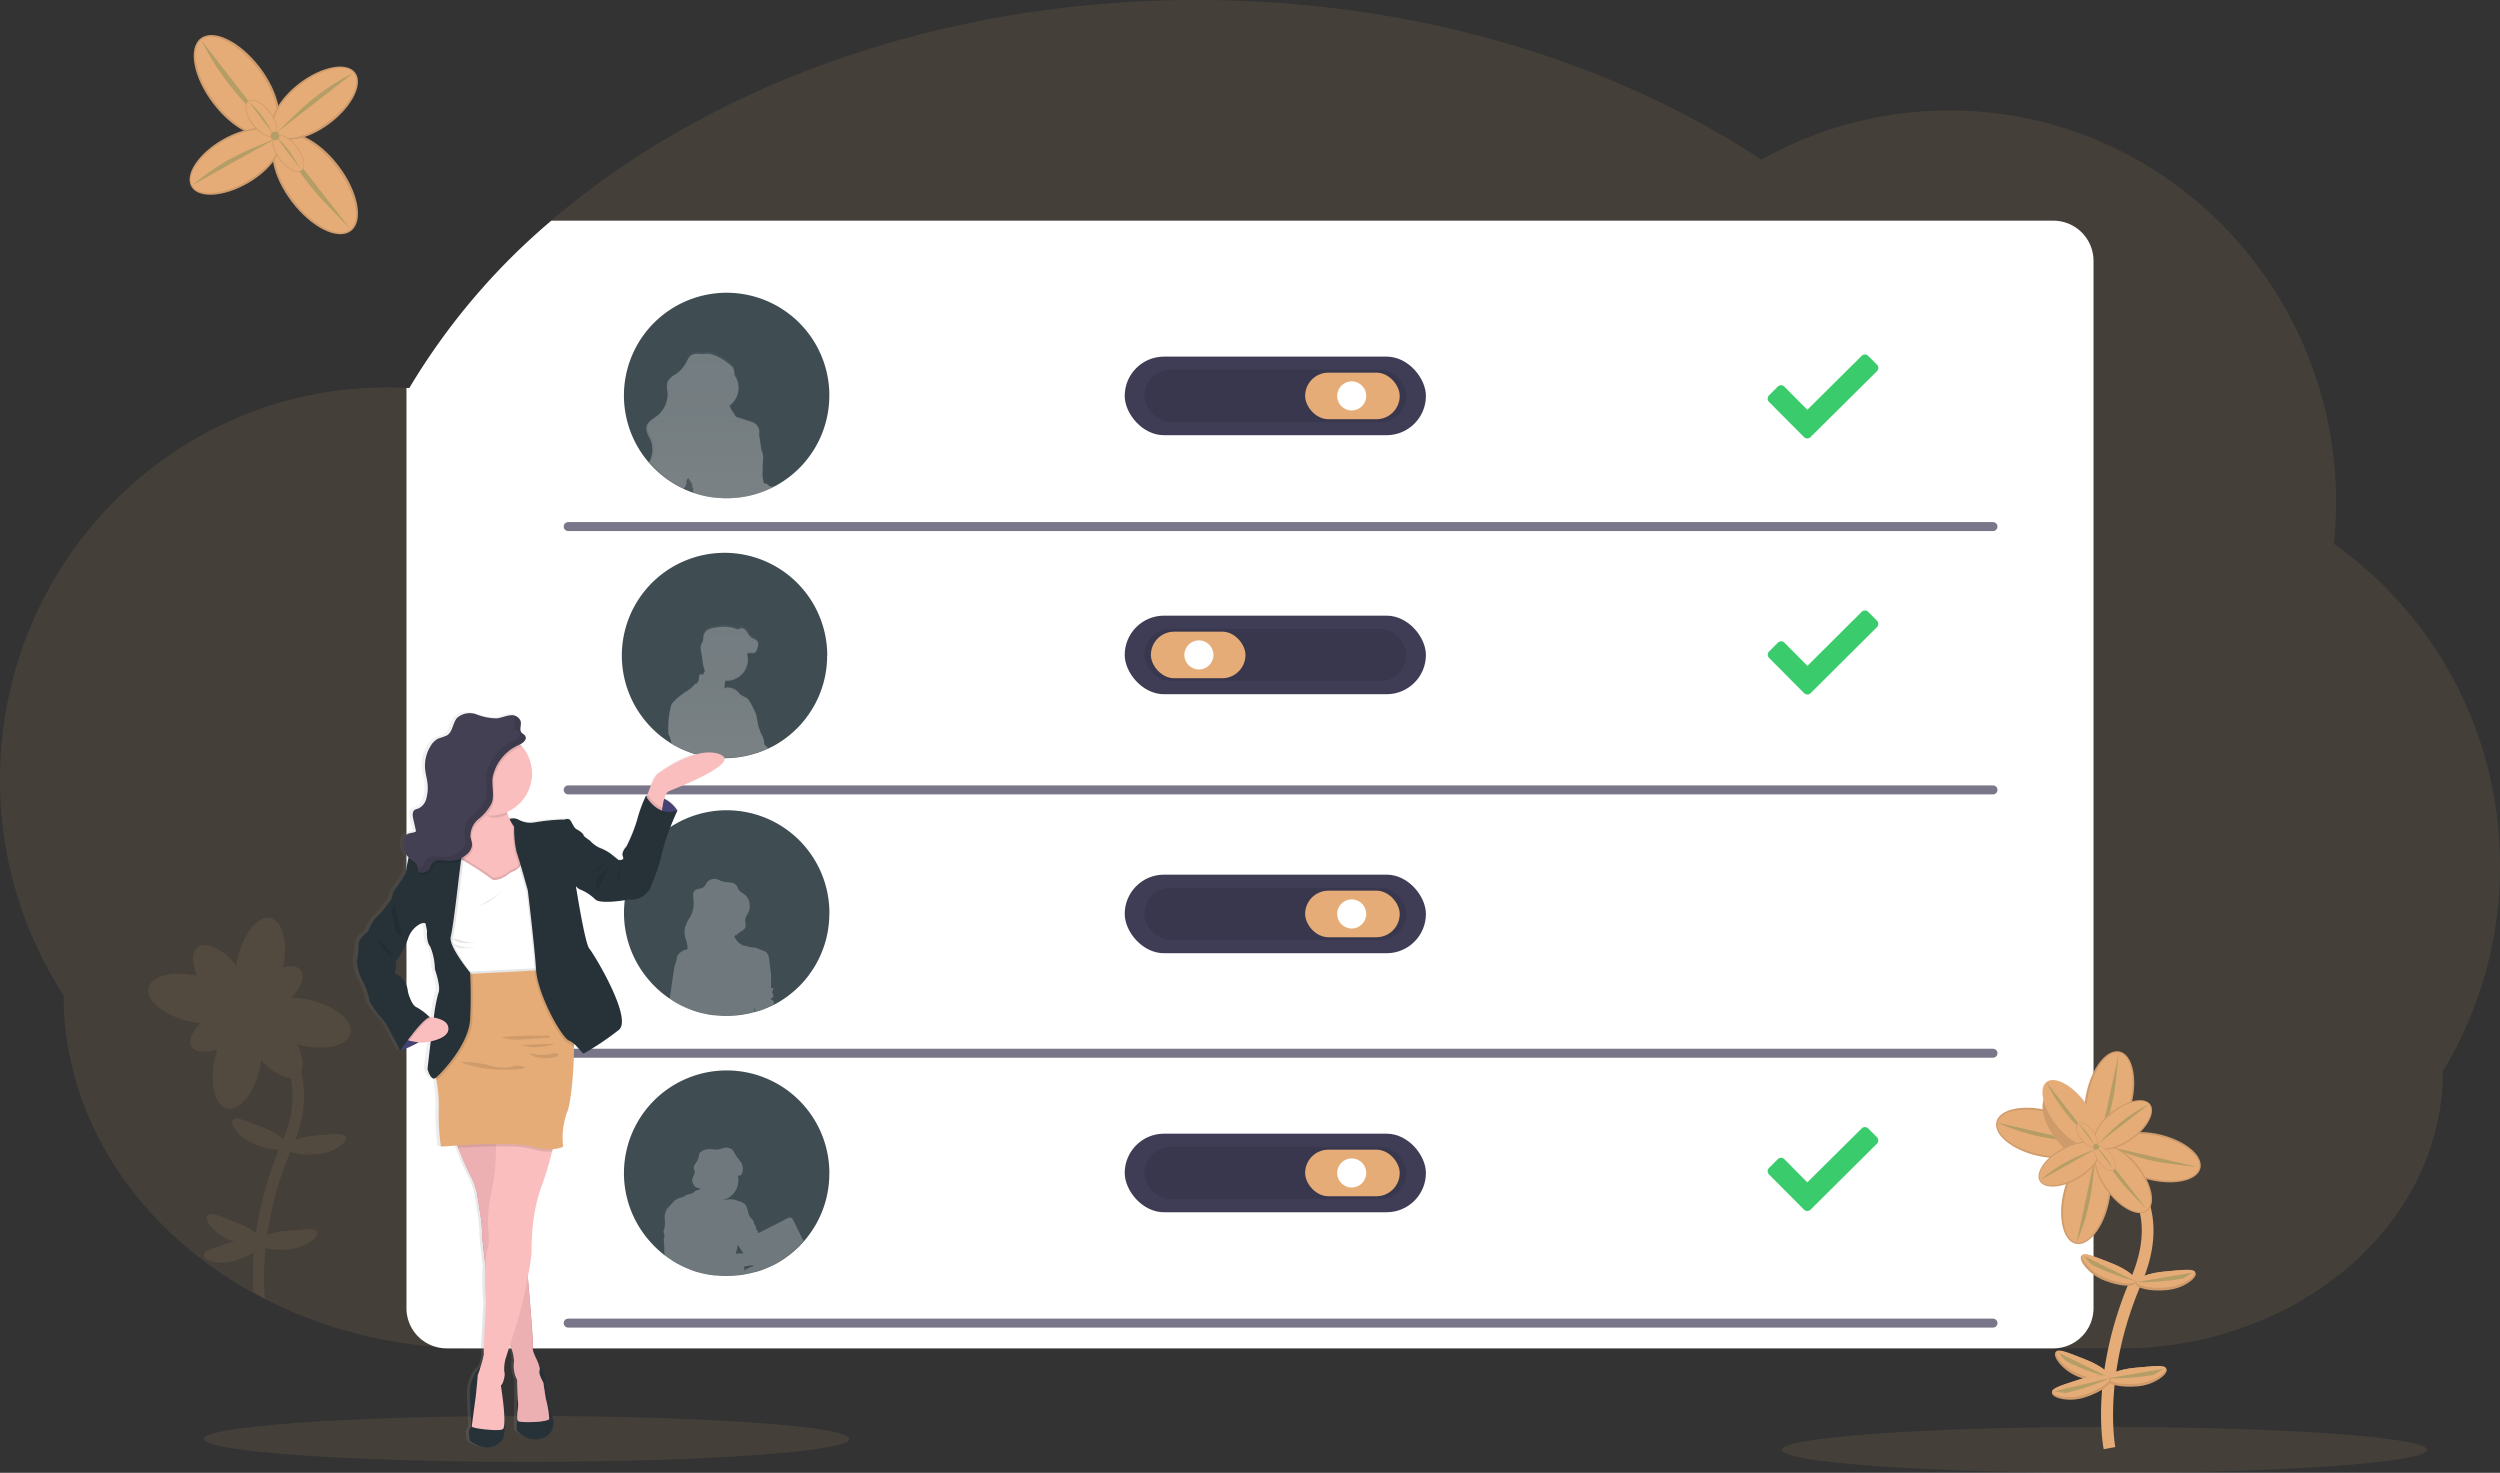 <svg xmlns="http://www.w3.org/2000/svg" xmlns:xlink="http://www.w3.org/1999/xlink" width="278.792" height="164.243" viewBox="0 0 278.792 164.243"><rect x="0" y="0" width="278.792" height="164.243" fill="#333333" stroke="none"/><defs><linearGradient id="a" x1="0.5" y1="0.999" x2="0.5" y2="-0.002" gradientUnits="objectBoundingBox"><stop offset="0" stop-color="gray" stop-opacity="0.251"/><stop offset="0.54" stop-color="gray" stop-opacity="0.122"/><stop offset="1" stop-color="gray" stop-opacity="0.102"/></linearGradient><linearGradient id="b" x1="0.5" y1="1.002" x2="0.5" y2="0.002" xlink:href="#a"/><linearGradient id="c" x1="0.036" y1="1" x2="0.036" y2="0" xlink:href="#a"/></defs><g transform="translate(0 0.04)"><ellipse cx="35.989" cy="2.559" rx="35.989" ry="2.559" transform="translate(22.742 157.867)" fill="#e5ac77" opacity="0.1"/><path d="M306.791,209.571a44,44,0,0,1-6.365,22.878c0,8.437-3.933,16.084-10.313,21.658a35.273,35.273,0,0,1-5.137,3.724c-.073.046-.149.09-.224.134l-.412.244-.129.076h0a40.116,40.116,0,0,1-19.764,5.079H80.924q-2.193,0-4.348-.175a51.456,51.456,0,0,1-14.88-3.446q-1.394-.551-2.734-1.184-.638-.3-1.265-.617c-.261-.132-.522-.268-.78-.4a45.675,45.675,0,0,1-8.4-5.7C40.233,244.712,35.1,234.871,35.1,224A43.988,43.988,0,0,1,28,199.947C28,175.787,47.31,156.2,71.134,156.2c.731,0,1.462.022,2.193.061a2.229,2.229,0,0,1,.312.015A74.319,74.319,0,0,1,89.48,137.6c17.612-15.085,43.342-24.6,72-24.6,24.082,0,46.1,6.714,62.957,17.807a42.448,42.448,0,0,1,20.939-5.486c23.819,0,43.135,19.586,43.135,43.746a45.075,45.075,0,0,1-.244,4.577A43.866,43.866,0,0,1,306.791,209.571Z" transform="translate(-28 -113.04)" fill="#e5ac77" opacity="0.1"/><path d="M402.135,218.446V335.222a4.486,4.486,0,0,1-4.486,4.5H218.486a4.418,4.418,0,0,1-1.238-.175A4.479,4.479,0,0,1,214,335.222v-102.6a2.229,2.229,0,0,1,.312.015,74.32,74.32,0,0,1,15.84-18.672h167.5A4.486,4.486,0,0,1,402.135,218.446Z" transform="translate(-168.672 -189.396)" fill="#fff"/><line x2="158.892" transform="translate(63.361 58.682)" fill="none" stroke="#3f3d56" stroke-linecap="round" stroke-miterlimit="10" stroke-width="1" opacity="0.7"/><line x2="158.892" transform="translate(63.361 88.047)" fill="none" stroke="#3f3d56" stroke-linecap="round" stroke-miterlimit="10" stroke-width="1" opacity="0.7"/><line x2="158.892" transform="translate(63.361 117.413)" fill="none" stroke="#3f3d56" stroke-linecap="round" stroke-miterlimit="10" stroke-width="1" opacity="0.7"/><line x2="158.892" transform="translate(63.361 147.51)" fill="none" stroke="#3f3d56" stroke-linecap="round" stroke-miterlimit="10" stroke-width="1" opacity="0.7"/><ellipse cx="35.989" cy="2.559" rx="35.989" ry="2.559" transform="translate(198.692 159.086)" fill="#e5ac77" opacity="0.1"/><rect width="33.589" height="8.763" rx="4.382" transform="translate(125.424 39.729)" fill="#3f3d56"/><rect width="29.21" height="5.832" rx="2.916" transform="translate(127.613 41.196)" opacity="0.1"/><rect width="10.547" height="5.193" rx="2.597" transform="translate(145.544 41.516)" fill="#e5ac77"/><circle cx="1.623" cy="1.623" r="1.623" transform="translate(149.114 42.488)" fill="#fff"/><rect width="33.589" height="8.763" rx="4.382" transform="translate(125.424 97.498)" fill="#3f3d56"/><rect width="29.21" height="5.832" rx="2.916" transform="translate(127.613 98.965)" opacity="0.1"/><rect width="10.547" height="5.193" rx="2.597" transform="translate(145.544 99.284)" fill="#e5ac77"/><circle cx="1.623" cy="1.623" r="1.623" transform="translate(149.114 100.257)" fill="#fff"/><rect width="33.589" height="8.763" rx="4.382" transform="translate(125.424 126.384)" fill="#3f3d56"/><rect width="29.21" height="5.832" rx="2.916" transform="translate(127.613 127.848)" opacity="0.1"/><rect width="10.547" height="5.193" rx="2.597" transform="translate(145.544 128.168)" fill="#e5ac77"/><circle cx="1.623" cy="1.623" r="1.623" transform="translate(149.114 129.142)" fill="#fff"/><rect width="33.589" height="8.763" rx="4.382" transform="translate(125.424 68.615)" fill="#3f3d56"/><rect width="29.21" height="5.832" rx="2.916" transform="translate(127.613 70.079)" opacity="0.1"/><rect width="10.547" height="5.193" rx="2.597" transform="translate(138.891 75.594) rotate(180)" fill="#e5ac77"/><circle cx="1.623" cy="1.623" r="1.623" transform="translate(132.075 71.373)" fill="#fff"/><path d="M336.407,258.442a11.454,11.454,0,0,1-5.583,9.838l-.156.093-.295.163h0l-.28.146-.044.022q-.175.088-.358.168a11.168,11.168,0,0,1-1.192.463c-.266.085-.534.163-.8.229a11.359,11.359,0,0,1-1.689.28c-.346.032-.695.049-1.048.049a11.935,11.935,0,0,1-1.26-.068h-.073c-.144-.015-.288-.034-.431-.056a11.847,11.847,0,0,1-1.355-.295l-.222-.066-.195-.061-.063-.022a11.3,11.3,0,0,1-1.17-.458h0a11.15,11.15,0,0,1-1.864-1.08l-.029-.019-.02-.015-.21-.154-.158-.122a10.718,10.718,0,0,1-.887-.773q-.395-.38-.751-.8a11.454,11.454,0,1,1,20.137-7.467Z" transform="translate(-243.924 -214.373)" fill="#3f4d53"/><path d="M338.712,288.981h0l-.29.088a.641.641,0,0,1-.448-.149l-.1-.09a.356.356,0,0,0-.224-.124h-.024a.243.243,0,0,1-.1,0,.026.026,0,0,1-.019,0,.122.122,0,0,1-.056-.1,4.783,4.783,0,0,1-.129-.665,6.216,6.216,0,0,1,0-.731v-.58a5.4,5.4,0,0,0,.056-.658,2.464,2.464,0,0,0-.066-.7,1.952,1.952,0,0,0-.136-.366h0c-.039-.329-.085-.658-.132-.975-.034-.244-.071-.487-.115-.731a1.076,1.076,0,0,0,.024-.122,1.182,1.182,0,0,0-.419-1.067,1.282,1.282,0,0,0-.312-.193c-.093-.039-.188-.071-.283-.1l-1.53-.487c-.144-.212-.28-.429-.412-.651a4.544,4.544,0,0,1-.322-.621,2.527,2.527,0,0,0,.631-3.326c-.024-.039-.054-.076-.08-.112h0a1.638,1.638,0,0,0-.066-.568.034.034,0,0,0,0-.015.806.806,0,0,0-.21-.407l-.051-.056a.771.771,0,0,0-.076-.08,2.838,2.838,0,0,0-.331-.285,5.662,5.662,0,0,0-1.806-1,2.069,2.069,0,0,0-.931,0h0l-.049-.017-.09-.017.071.034a2.038,2.038,0,0,0-.992.017c-.4.124-.543.453-.714.814a3.636,3.636,0,0,1-1.218,1.438c-.334.229-.731.429-.892.809a2.317,2.317,0,0,0-.015,1.148,3.19,3.19,0,0,1-1.158,2.744c-.456.366-1.063.67-1.162,1.255a2.179,2.179,0,0,0,.331,1.2,2.97,2.97,0,0,1,.061,2.583c-.041.073-.085.144-.127.212.232.283.487.551.731.809a11.072,11.072,0,0,0,.875.782l.156.124.207.154.02.017.029.02a10.982,10.982,0,0,0,1.837,1.094.119.119,0,0,1,.015-.041.165.165,0,0,0,0,.049,10.838,10.838,0,0,0,1.153.463l.061.022.193.063.219.066a11.536,11.536,0,0,0,1.335.3c.141.022.283.041.426.056h.071a11.622,11.622,0,0,0,1.243.068c.348,0,.692-.017,1.033-.049a10.793,10.793,0,0,0,1.664-.285c.066-.015.132-.034.2-.054.2-.054.4-.112.595-.178a10.911,10.911,0,0,0,1.175-.468c.119-.056.244-.112.353-.171l.044-.022.275-.149h0A.02.02,0,0,1,338.712,288.981Zm-9.765-.336a.5.5,0,0,0,0-.061,1.035,1.035,0,0,1,0-.195.3.3,0,0,1,.044-.107v.117A.66.66,0,0,1,328.947,288.645Z" transform="translate(-252.266 -234.852)" fill="url(#a)"/><path d="M338.1,289.618h0l-.295.088a.661.661,0,0,1-.453-.146c-.032-.027-.066-.061-.1-.09a.356.356,0,0,0-.227-.122H337a.243.243,0,0,1-.1,0,.027.027,0,0,1-.02,0,.132.132,0,0,1-.058-.1,4.651,4.651,0,0,1-.129-.656,6.055,6.055,0,0,1,0-.731v-.573h0a5.285,5.285,0,0,0,.056-.651,2.4,2.4,0,0,0-.066-.687,2.158,2.158,0,0,0-.139-.361h0c-.039-.324-.088-.648-.134-.975-.034-.244-.071-.487-.117-.731a.756.756,0,0,1,.027-.119,1.15,1.15,0,0,0-.426-1.053,1.3,1.3,0,0,0-.317-.19c-.093-.039-.19-.071-.288-.1l-1.552-.487c-.144-.21-.283-.424-.417-.641a4.235,4.235,0,0,1-.327-.614,2.437,2.437,0,0,0,.641-3.283c-.024-.039-.054-.073-.08-.11h0a1.6,1.6,0,0,0-.066-.56.035.035,0,0,0,0-.015.865.865,0,0,0-.054-.171,1,1,0,0,0-.158-.232l-.054-.056a.76.76,0,0,0-.076-.078,2.866,2.866,0,0,0-.344-.266,5.611,5.611,0,0,0-1.833-.975,2.123,2.123,0,0,0-.943,0h0l-.049-.015-.09-.017.071.034a2.1,2.1,0,0,0-1.006.017c-.407.122-.551.446-.731.8A3.619,3.619,0,0,1,327,277.175a2.236,2.236,0,0,0-.9.8,2.105,2.105,0,0,0-.015,1.133,3.119,3.119,0,0,1-1.175,2.707c-.463.361-1.08.66-1.18,1.238a2.1,2.1,0,0,0,.336,1.184,2.88,2.88,0,0,1,.061,2.549c-.041.071-.085.141-.129.21a10.52,10.52,0,0,0,.751.8,10.718,10.718,0,0,0,.887.773l.158.122.21.154.02.015.029.019a11.149,11.149,0,0,0,1.864,1.08.128.128,0,0,1,.015-.039,1.208,1.208,0,0,1,.058-.127,1.419,1.419,0,0,0,.217-.487.483.483,0,0,0,0-.061,1.014,1.014,0,0,1,0-.193.309.309,0,0,1,.044-.1c.027-.049.066-.1.1-.144a.529.529,0,0,0,.046-.08h0c.027.037.051.073.076.112.088.134.173.268.258.4a.627.627,0,0,1,.127.312.509.509,0,0,0,0,.2c.037.085.158.156.112.244a.322.322,0,0,0,0,.288,1.355,1.355,0,0,0,.1.139l.063.022.195.061.222.066a11.851,11.851,0,0,0,1.355.295c.144.022.288.041.431.056h.073a11.942,11.942,0,0,0,1.26.068c.353,0,.7-.017,1.048-.049a11.359,11.359,0,0,0,1.689-.28c.068-.015.134-.034.2-.054.2-.054.4-.11.6-.175a11.169,11.169,0,0,0,1.192-.463q.183-.08.358-.168l.044-.022.28-.146h0Z" transform="translate(-251.651 -235.472)" fill="#e0e0e0" opacity="0.3"/><path d="M335.407,377.475a11.4,11.4,0,0,1-1.4,5.5,10.824,10.824,0,0,1-.638,1.028,10.631,10.631,0,0,1-.748.975.368.368,0,0,1-.051.056c-.1.122-.212.244-.324.356l-.124.132c-.127.129-.256.244-.39.375a.439.439,0,0,1-.049.046c-.061.056-.124.115-.19.168a11.166,11.166,0,0,1-1.077.836c-.193.132-.387.258-.587.378l-.156.093-.295.163h0l-.2.1-.08.041-.044.022q-.117.059-.244.11c-.041.022-.083.039-.124.059l-.244.1c-.214.093-.434.18-.656.258h0l-.3.1h-.034a.416.416,0,0,1-.073.022l-.056.019-.166.049-.056.017-.071.02-.1.027a.386.386,0,0,1-.071.02l-.173.046h0c-.127.032-.256.061-.385.085a10.989,10.989,0,0,1-1.3.195c-.331.029-.663.046-1,.049h-.078c-.322,0-.636-.015-.95-.041l-.278-.027h-.117l-.387-.051-.31-.054-.078-.015c-.144-.027-.288-.056-.429-.093a.078.078,0,0,1-.034,0c-.171-.037-.339-.08-.5-.127l-.222-.066-.195-.061-.063-.022h0a11.7,11.7,0,0,1-1.16-.456h0q-.392-.18-.768-.387l-.112-.063-.166-.1-.09-.054c-.244-.151-.487-.312-.731-.487l-.029-.019-.019-.015-.21-.154-.158-.122a10.712,10.712,0,0,1-.887-.773q-.395-.38-.751-.8a11.454,11.454,0,1,1,20.142-7.472Z" transform="translate(-243.168 -304.406)" fill="#3f4d53"/><path d="M344.6,412.491a.424.424,0,0,0-.061-.071.319.319,0,0,0-.056-.044.563.563,0,0,1-.217-.536.5.5,0,0,0,0-.063,3.316,3.316,0,0,0-.283-.719c-.061-.129-.136-.327-.2-.512-.088-.244-.158-.465-.158-.465a.253.253,0,0,0-.012-.063c-.029-.154-.11-.585-.18-.989v-.071a9.6,9.6,0,0,0-.953-1.9h0a.1.1,0,0,0-.037-.046c-.193-.09-.85-.468-.85-.468a1.7,1.7,0,0,0-1.27-.775h-.119a.752.752,0,0,0-.08,0,.958.958,0,0,0-.127.032l-.046.015a.45.45,0,0,0-.063.027l-.015.119a2.7,2.7,0,0,1,.068-.882l.024-.083h.141a2.391,2.391,0,0,0,2.264-3.049v-.034l.071-.034c.288-.11.658.078.894-.122a.7.7,0,0,0,.178-.312,1.886,1.886,0,0,0,.129-.5.832.832,0,0,0,0-.156v-.02a.58.58,0,0,0-.124-.31c-.154-.183-.412-.229-.609-.363a1.528,1.528,0,0,1-.387-.465,1.667,1.667,0,0,0-.378-.473.551.551,0,0,0-.565-.093.665.665,0,0,1-.188.09.393.393,0,0,1-.2-.056,3.93,3.93,0,0,0-2.193-.168,2.871,2.871,0,0,0-.86.21,1.043,1.043,0,0,0-.58.646c-.061.229-.015.487-.088.7-.049.154-.149.288-.2.436a.961.961,0,0,0-.054.256v.156a7.228,7.228,0,0,0,.168.889,6.184,6.184,0,0,0,.244,1.438.846.846,0,0,0,.078.156c-.071.154-.144.307-.219.453h0a1.049,1.049,0,0,0-.112-.024h-.088a.359.359,0,0,0-.088,0h0a.275.275,0,0,0-.061.027l-.024.022-.017.012a.1.1,0,0,0-.019.032.038.038,0,0,0,0,.017.3.3,0,0,0-.024.093h0v.024a.574.574,0,0,1-.015.156c-.015.054,0,.061-.012.09a.7.7,0,0,1-.012.076v.02a.4.4,0,0,1-.02.09l-.037.11-.015.032c-.015.032-.029.063-.046.093h0l-.083.085a.1.1,0,0,0-.051.093h0l-.037.029a.123.123,0,0,0-.051.02c-.017-.039-.085-.039-.3.219a4.031,4.031,0,0,1-.975.755s-1.431,1.019-1.508,1.489a10.072,10.072,0,0,0-.295,3.183c.032.088.093.224.173.39v.015s.071.271.183.67c.029.017.059.039.09.056l.166.1.112.066c.244.139.507.27.768.392h0a11.723,11.723,0,0,0,1.16.461h0l.063.022.195.063.222.066c.166.046.334.09.5.129a.078.078,0,0,0,.034,0c.141.037.285.066.429.093l.078.015.309.056.387.051h.117l.278.027c.314.027.629.041.95.041h.078c.339,0,.67-.02,1-.049a10.991,10.991,0,0,0,1.3-.2c.129-.024.258-.054.385-.088h0l.173-.046a.385.385,0,0,0,.071-.02l.1-.027.071-.02.056-.017.166-.049.056-.022a.413.413,0,0,0,.073-.022h.034l.3-.1h0c.222-.08.441-.168.656-.263l.244-.1c.041-.019.083-.037.124-.061a.731.731,0,0,0-.1-.149Zm-4.725-6.456h-.015v-.015h0Z" transform="translate(-259.066 -329.233)" fill="url(#b)"/><path d="M344.642,413.209a.534.534,0,0,0-.061-.068.319.319,0,0,0-.056-.044.551.551,0,0,1-.217-.529.522.522,0,0,0,0-.063,3.244,3.244,0,0,0-.283-.709c-.061-.127-.136-.322-.2-.5-.088-.244-.158-.461-.158-.461l-.012-.061c-.029-.154-.11-.578-.18-.975v-.071a9.447,9.447,0,0,0-.953-1.879h0a.085.085,0,0,0-.037-.044c-.193-.09-.851-.463-.851-.463a1.707,1.707,0,0,0-1.27-.765h-.119a.761.761,0,0,0-.08,0,.958.958,0,0,0-.127.032l-.046.015a.457.457,0,0,0-.063.027l-.015.119a2.642,2.642,0,0,1,.068-.872.337.337,0,0,1,.024-.08h.141a2.357,2.357,0,0,0,2.357-2.357,2.313,2.313,0,0,0-.093-.653v-.032l.039-.01c.288-.107.658.078.894-.119a.69.69,0,0,0,.178-.309,1.813,1.813,0,0,0,.129-.487.811.811,0,0,0,0-.154v-.02a.573.573,0,0,0-.124-.3c-.154-.183-.412-.227-.609-.361a1.463,1.463,0,0,1-.387-.458,1.679,1.679,0,0,0-.373-.468.548.548,0,0,0-.565-.088.732.732,0,0,1-.188.088.393.393,0,0,1-.2-.056,3.952,3.952,0,0,0-2.193-.166,2.794,2.794,0,0,0-.86.207,1.033,1.033,0,0,0-.58.636c-.061.227-.015.473-.088.7-.049.151-.149.283-.2.431a.89.89,0,0,0-.054.244v.154a7.042,7.042,0,0,0,.168.877,6.087,6.087,0,0,0,.244,1.421.91.91,0,0,0,.078.154c-.071.151-.144.3-.219.446h0a1.042,1.042,0,0,0-.112-.024h-.088a.358.358,0,0,0-.088,0h0a.3.3,0,0,0-.058.024l-.024.022-.017.012a.1.1,0,0,0-.019.032.038.038,0,0,0,0,.017.282.282,0,0,0-.024.093h0v.024a.548.548,0,0,1-.015.154c-.015.051,0,.061-.012.09s0,.049-.012.073,0,.012,0,.019-.012.061-.019.09l-.037.11-.015.029a.78.78,0,0,1-.046.09h0a.261.261,0,0,1-.046.032.1.1,0,0,0-.051.093h0l-.037.029a.112.112,0,0,0-.051.017c-.017-.037-.085-.037-.3.217a4.015,4.015,0,0,1-.975.746s-1.431,1.006-1.508,1.462a9.8,9.8,0,0,0-.295,3.141c.032.088.093.222.173.385v.015s.071.268.183.663l.09.054.166.1.112.063q.375.21.768.387h0a11.7,11.7,0,0,0,1.16.456h0l.063.022.195.061.222.066c.166.046.334.09.5.127a.077.077,0,0,0,.034,0c.141.037.285.066.429.093l.078.015.31.054.387.051h.117l.278.027c.314.027.629.041.95.041h.078c.339,0,.67-.02,1-.049a10.988,10.988,0,0,0,1.3-.195c.129-.024.258-.054.385-.085h0l.173-.046a.381.381,0,0,0,.071-.02l.1-.027.071-.02.056-.017.166-.049.056-.019a.418.418,0,0,0,.073-.022h.034l.3-.1h0c.222-.078.441-.166.656-.258l.244-.1c.041-.02.083-.037.124-.058a.729.729,0,0,0-.11-.115Zm-4.725-6.37H339.9v-.015h0Z" transform="translate(-259.104 -329.936)" fill="#e0e0e0" opacity="0.3"/><path d="M336.408,495.317a11.4,11.4,0,0,1-1.4,5.5,10.811,10.811,0,0,1-.638,1.028,10.623,10.623,0,0,1-.748.975.368.368,0,0,1-.051.056c-.1.122-.212.244-.324.356l-.124.132c-.127.129-.256.244-.39.375a.434.434,0,0,1-.049.046c-.061.056-.124.115-.19.168a11.157,11.157,0,0,1-1.077.836c-.193.132-.387.258-.587.378l-.156.093-.295.163h0l-.144.076h-.017l-.039.022-.08.041-.044.022-.244.11-.124.058-.244.1-.346.144h0l-.183.068-.124.046h0l-.3.1h-.034l-.073.022-.056.02-.166.049-.056.017h-.071l-.1.027a.383.383,0,0,1-.071.019l-.173.046h0c-.127.032-.256.061-.385.085-.21.044-.422.083-.634.115s-.446.061-.67.08c-.331.029-.663.046-1,.049h-.078c-.322,0-.636-.015-.95-.041l-.278-.027h-.117a2.3,2.3,0,0,1-.351-.046h-.037l-.309-.054-.078-.015c-.144-.027-.288-.056-.429-.093a.078.078,0,0,1-.034,0c-.171-.037-.339-.08-.5-.127l-.222-.066-.195-.061-.063-.022h0l-.178-.061-.124-.044h0c-.09-.032-.178-.066-.266-.1h0l-.09-.037h0l-.115-.046q-.19-.078-.373-.161h0q-.392-.178-.768-.388l-.112-.063-.166-.1-.09-.054a4.108,4.108,0,0,1-.363-.244h0c-.122-.08-.244-.161-.356-.244l-.029-.02-.019-.015-.21-.154-.158-.122a10.718,10.718,0,0,1-.887-.773q-.395-.38-.751-.8a11.454,11.454,0,1,1,20.112-7.455Z" transform="translate(-243.924 -393.491)" fill="#3f4d53"/><g transform="translate(74.681 97.965)" opacity="0.3"><path d="M345.29,463.152l.007,0-.007,0Z" transform="translate(-335.825 -448.276)" fill="#e0e0e0"/><path d="M345.745,528.6a.142.142,0,0,1-.071-.049h0a.4.4,0,0,1,.212-.122c.076-.019.117-.132.107-.244h0a.412.412,0,0,0-.09-.3.214.214,0,0,1-.051-.085h0a2.13,2.13,0,0,1,.144-.263.083.083,0,0,0,0-.083c.068-.168-.244-.136-.244-.136v-1.6s-.024-.129-.059-.375-.083-.607-.129-1.067c-.093-.919-.456-1.014-.456-1.014a4.119,4.119,0,0,1-.565-.222,3.86,3.86,0,0,0-.595-.222,3.051,3.051,0,0,1-.77-.107,2.352,2.352,0,0,0-.524-.112l-.056-.029a2.03,2.03,0,0,1-.941-.975h0a1.971,1.971,0,0,0,.21-.283h0v.183h0c.244-.439.975-.539,1.045-1.038v-.017a.575.575,0,0,0,0-.129h0a.563.563,0,0,0,0-.063h0v-.051a3.821,3.821,0,0,0-.063-.378v-.024a.865.865,0,0,1,.02-.11.216.216,0,0,1,0-.034,1,1,0,0,1,.037-.122h0c.1-.275.292-.534.395-.816a1.347,1.347,0,0,0,.051-.195v-.027a1.664,1.664,0,0,0,.02-.193v-.136a.032.032,0,0,0,0-.017.082.082,0,0,0,0-.024.636.636,0,0,0,0-.068,1.482,1.482,0,0,0-.487-1.072c-.244-.217-.58-.353-.753-.636-.08-.134-.119-.288-.21-.417a1.045,1.045,0,0,0-.758-.373,4.224,4.224,0,0,1-.86-.115c-.2-.063-.373-.178-.57-.244a1.092,1.092,0,0,0-1.175.422,1.972,1.972,0,0,1-.312.453c-.288.244-.775.139-1.028.419a.7.7,0,0,0-.136.534v.037h0v.1a.121.121,0,0,1,0,.029.624.624,0,0,0,0,.095v.1a1.582,1.582,0,0,0,.024.188,2.851,2.851,0,0,1,.024.322v.049a3.335,3.335,0,0,1-.363,1.409,4.308,4.308,0,0,0-.651,1.416,1.176,1.176,0,0,0,0,.227v-.022a.325.325,0,0,0,0,.049v.28l.022.117a.577.577,0,0,0,0,.063l.037.151v.027c.068.244.158.507.212.763a2.458,2.458,0,0,1,.044.263.07.07,0,0,0,0,.022c0,.073.012.149.015.222h0v.02h0v.039a2.861,2.861,0,0,1-.366.112c-.219.032-.863.6-.816.743a.2.2,0,0,1,0,.061.224.224,0,0,1,0,.039h0a9.4,9.4,0,0,1-.3,1.06h0l-.517,3.56h0c.119.08.244.156.363.244l.09.054.166.1.112.063q.375.207.768.388h0q.183.085.373.161l.115.046h0l.09.037h0a.4.4,0,0,0,.146.09h.1a.245.245,0,0,0,.073,0h.039l.124.044.178.061h0l.063.022.195.061.222.066c.166.046.334.09.5.127a.079.079,0,0,0,.034,0c.141.037.285.066.429.093l.078.015.309.054h.037c.117.017.244.034.351.046h.117l.278.027c.314.027.629.041.95.041h.078c.339,0,.67-.019,1-.049.224-.02.448-.046.67-.08s.424-.071.634-.115c.129-.024.258-.054.385-.085h0l.173-.046a.383.383,0,0,0,.071-.02l.1-.027h.029c0-.166-.02-.307-.024-.417.037.049.073.09.1.122a.122.122,0,0,1,.027.054h0a1,1,0,0,0-.09.244h.022l.056-.017.166-.049.056-.02.073-.022h.034l.3-.1h0l.124-.046.183-.068h0l.346-.144.244-.1.124-.059.244-.11.044-.022.08-.041.039-.022h.017a1.054,1.054,0,0,0,0-.171h0v-.027h0v-.061C346.077,528.825,345.95,528.681,345.745,528.6Zm-9.236-5.676Z" transform="translate(-334.45 -515.155)" fill="#e0e0e0"/><path d="M336.274,574.569l-.044-.019A.15.15,0,0,0,336.274,574.569Z" transform="translate(-335.796 -560.075)" fill="#e0e0e0"/></g><path d="M336.408,614.307a11.4,11.4,0,0,1-1.4,5.5,10.807,10.807,0,0,1-.638,1.028,10.627,10.627,0,0,1-.748.975.217.217,0,0,1-.046.049h0c-.1.122-.212.244-.324.356l-.034.036-.09.1c-.127.129-.256.244-.39.375a.432.432,0,0,1-.049.046c-.061.056-.124.115-.19.168a8.888,8.888,0,0,1-.794.636l-.049.034-.1.071c-.044.034-.088.063-.134.1-.193.132-.387.258-.587.378l-.088.054-.068.039-.295.163h0l-.144.076h-.017l-.039.022-.08.041-.044.022-.244.11-.124.058-.244.1-.346.144h0l-.183.068-.124.046h0l-.049.017-.244.083h-.034l-.073.022-.056.02-.066.02-.1.029-.056.017h-.071l-.1.027a.378.378,0,0,1-.071.02l-.173.046h0c-.127.032-.256.061-.385.085-.21.044-.422.083-.634.115q-.19.029-.38.051h-.046l-.244.024c-.331.029-.663.046-1,.049h-.278c-.244,0-.5-.017-.751-.039H323.9l-.2-.019h-.117l-.244-.029-.117-.017h-.037l-.31-.054-.078-.015-.2-.039-.085-.019-.139-.034a.08.08,0,0,1-.034,0c-.171-.037-.339-.08-.5-.127l-.088-.027h-.032l-.1-.029-.1-.029-.1-.032-.063-.022h0l-.178-.061-.124-.044h0l-.115-.051-.149-.058h0l-.09-.037h0l-.115-.046q-.19-.078-.373-.161h0c-.193-.088-.383-.18-.568-.283-.068-.032-.134-.068-.2-.1l-.051-.029h0l-.058-.032-.166-.1-.09-.054a4.115,4.115,0,0,1-.363-.244h0c-.122-.08-.244-.161-.356-.244l-.029-.019-.02-.015-.1-.073-.11-.08-.019-.015c-.046-.037-.1-.071-.139-.107a10.723,10.723,0,0,1-.887-.773q-.395-.38-.751-.8a11.454,11.454,0,1,1,20.108-7.457Z" transform="translate(-243.924 -483.481)" fill="#3f4d53"/><path d="M346.064,646.179a.378.378,0,0,0-.507-.166l-3.336,1.706a.394.394,0,0,0-.041-.129h0a.3.3,0,0,0-.136-.244.226.226,0,0,1-.073-.071h0a.7.7,0,0,1,0-.076h0a.219.219,0,0,0-.039-.173.429.429,0,0,0-.183-.312h-.012v-.085a.339.339,0,0,0-.046-.154h0c-.012-.158-.127-.3-.356-.522a.812.812,0,0,1-.183-.327s0,0,0-.015c-.041-.158-.083-.336-.141-.517a2.894,2.894,0,0,0-.1-.3c-.18-.465-.378-.4-.458-.487s-.6-.188-.872-.327a2.874,2.874,0,0,0-1.2.054v-.046a2.257,2.257,0,0,0,1.56-2.627l-.015-.056a.912.912,0,0,0,.346-.068.453.453,0,0,0,.158-.292,1.462,1.462,0,0,0,.044-.653c0-.022-.02-.044-.027-.066a.38.38,0,0,0-.017-.056h0a.244.244,0,0,0,0-.059.939.939,0,0,0-.076-.2.034.034,0,0,1,0,.017,7.011,7.011,0,0,0-.561-.753c-.195-.292-.307-.663-.6-.858a1.219,1.219,0,0,0-1.006-.051,2.858,2.858,0,0,1-.473.122,4.994,4.994,0,0,1-.807-.049,1.738,1.738,0,0,0-1.072.285.6.6,0,0,0-.175.175.916.916,0,0,0-.078.317,1.543,1.543,0,0,1-.21.578c-.083.141-.188.266-.263.409a.629.629,0,0,0-.071.47c.027.083.076.156.1.244a.89.89,0,0,1-.171.556,1.057,1.057,0,0,0-.117.529.682.682,0,0,0,.149.383h0a.542.542,0,0,0,.049.1l.012.017a.689.689,0,0,0,.049.068l.024.024.049.049a.819.819,0,0,0,.475.149h0a.794.794,0,0,0,.041.078v.044a.244.244,0,0,0,0,.041,1.212,1.212,0,0,0-.658.271.948.948,0,0,1-.578.244s-.475.158-.465.2-.139.1-.439.178a1.933,1.933,0,0,0-.792.436c0,.071-.785.841-.785.921a1.95,1.95,0,0,0-.21.9,3.216,3.216,0,0,1-.058,1.3c-.119.11,0,.534,0,.534a.3.3,0,0,1,0,.317,2.691,2.691,0,0,0,.02.921v.773a1.788,1.788,0,0,1,.044.336l.02.015.11.08.1.073.02.015.029.02c.117.083.244.163.356.244h0c.119.08.244.156.363.244l.09.054.166.1.058.032h0l.051.029c.066.037.132.073.2.1.185.1.375.195.568.283h0q.183.085.373.161l.115.046h0l.09.037h0l.149.058.117.044h0l.124.044.178.061h0l.063.022.1.032.1.029.1.029h.032l.088.027c.166.046.334.09.5.127a.078.078,0,0,0,.034,0l.139.034.085.019.2.039.078.015.309.054h.037l.117.017.244.029h.117l.2.019h.073c.244.022.487.034.751.039h.278c.339,0,.67-.02,1-.049l.244-.024h.046q.19-.022.38-.051c.212-.032.424-.071.634-.115.129-.024.258-.054.385-.085h0l.173-.046a.383.383,0,0,0,.071-.019l.1-.027h.071l.056-.017.1-.029.066-.02.056-.019.073-.022h.034l.244-.083.049-.017h0l.124-.046.183-.068h0l.346-.144.244-.1.124-.059.244-.11.044-.022.08-.041.039-.022h.017l.144-.076h0l.295-.163.068-.039.088-.054c.2-.119.395-.244.587-.378.046-.032.09-.061.134-.1h.049l.051-.076.049-.034c.275-.2.541-.412.794-.636.066-.054.129-.112.19-.168a.44.44,0,0,0,.049-.046c.134-.122.263-.244.39-.375l.09-.1.034-.037c.112-.115.222-.244.324-.356h0ZM340.51,650l-.061.015a.1.1,0,0,1,.02-.051s-.373.015-.751.044a.558.558,0,0,1,.02-.188,4.469,4.469,0,0,0,.185-.821h0l.648.989Zm.124,1.881a.865.865,0,0,0,0-.1c.022-.015.037-.027.039-.037a2.483,2.483,0,0,0-.037-.324h.058l.685-.107a1.25,1.25,0,0,0,.244-.034l.056.11a3.524,3.524,0,0,0-.877.392.334.334,0,0,1-.163.1Z" transform="translate(-257.653 -510.235)" fill="#e0e0e0" opacity="0.3"/><path d="M849.073,276.361l-.975-.975a.514.514,0,0,0-.731,0l-6.058,6.01-2.564-2.583a.509.509,0,0,0-.731,0l-.975.975a.516.516,0,0,0,0,.731l3.9,3.921a.517.517,0,0,0,.731,0l7.394-7.338a.514.514,0,0,0,.01-.741Z" transform="translate(-639.763 -235.738)" fill="#3acc6c"/><path d="M849.111,393.5l-.975-.975a.514.514,0,0,0-.731,0l-6.046,6.019-2.564-2.583a.509.509,0,0,0-.731,0l-.975.975a.517.517,0,0,0,0,.731l3.9,3.921a.517.517,0,0,0,.731,0l7.387-7.357a.514.514,0,0,0,0-.731Z" transform="translate(-639.801 -324.331)" fill="#3acc6c"/><path d="M849.07,629.9l-.975-.975a.517.517,0,0,0-.731,0l-6.058,6.01-2.564-2.583a.514.514,0,0,0-.731,0l-.975.975a.514.514,0,0,0,0,.731l3.9,3.921a.519.519,0,0,0,.731,0l7.394-7.34a.509.509,0,0,0,.01-.738Z" transform="translate(-639.76 -503.124)" fill="#3acc6c"/><ellipse cx="3.29" cy="6.599" rx="3.29" ry="6.599" transform="matrix(0.797, -0.604, 0.604, 0.797, 28.541, 17.184)" fill="#e5ac77"/><ellipse cx="3.29" cy="6.599" rx="3.29" ry="6.599" transform="matrix(0.797, -0.604, 0.604, 0.797, 28.541, 17.184)" opacity="0.1"/><ellipse cx="3.024" cy="6.429" rx="3.024" ry="6.429" transform="matrix(0.797, -0.604, 0.604, 0.797, 28.84, 17.17)" fill="#e5ac77"/><path d="M156.12,176.45a29.66,29.66,0,0,0,4.694,6.8c.356.383.731.758,1.082,1.133l2.035,2.1" transform="translate(-124.898 -161.027)" fill="#407d3b" opacity="0.3"/><ellipse cx="3.29" cy="6.599" rx="3.29" ry="6.599" transform="matrix(0.797, -0.604, 0.604, 0.797, 19.767, 6.218)" fill="#e5ac77"/><ellipse cx="3.29" cy="6.599" rx="3.29" ry="6.599" transform="matrix(0.797, -0.604, 0.604, 0.797, 19.767, 6.218)" opacity="0.1"/><ellipse cx="3.024" cy="6.429" rx="3.024" ry="6.429" transform="matrix(0.797, -0.604, 0.604, 0.797, 20.067, 6.204)" fill="#e5ac77"/><path d="M120.12,131.45a29.661,29.661,0,0,0,4.694,6.8c.356.383.731.758,1.082,1.133l2.035,2.1" transform="translate(-97.671 -126.994)" fill="#407d3b" opacity="0.3"/><ellipse cx="5.634" cy="2.81" rx="5.634" ry="2.81" transform="matrix(0.797, -0.604, 0.604, 0.797, 28.927, 12.623)" fill="#e5ac77"/><ellipse cx="5.634" cy="2.81" rx="5.634" ry="2.81" transform="matrix(0.797, -0.604, 0.604, 0.797, 28.927, 12.623)" opacity="0.1"/><ellipse cx="5.491" cy="2.583" rx="5.491" ry="2.583" transform="matrix(0.797, -0.604, 0.604, 0.797, 29.168, 12.703)" fill="#e5ac77"/><path d="M163.111,146.38a25.344,25.344,0,0,0-5.807,4.009c-.329.3-.651.614-.975.926l-1.789,1.738" transform="translate(-123.703 -138.285)" fill="#407d3b" opacity="0.3"/><ellipse cx="5.634" cy="2.81" rx="5.634" ry="2.81" transform="translate(19.941 18.332) rotate(-29.9)" fill="#e5ac77"/><ellipse cx="5.634" cy="2.81" rx="5.634" ry="2.81" transform="translate(19.941 18.332) rotate(-29.9)" opacity="0.1"/><ellipse cx="5.491" cy="2.583" rx="5.491" ry="2.583" transform="translate(20.17 18.442) rotate(-29.9)" fill="#e5ac77"/><path d="M116.08,181.276a25.286,25.286,0,0,1,5.954-3.79c.407-.183.816-.358,1.218-.531l2.3-.975" transform="translate(-94.615 -160.672)" fill="#407d3b" opacity="0.3"/><ellipse cx="1.211" cy="2.427" rx="1.211" ry="2.427" transform="translate(26.696 11.972) rotate(-37.72)" fill="#e5ac77"/><ellipse cx="1.211" cy="2.427" rx="1.211" ry="2.427" transform="translate(26.696 11.972) rotate(-37.72)" opacity="0.1"/><ellipse cx="1.114" cy="2.364" rx="1.114" ry="2.364" transform="translate(26.816 11.96) rotate(-37.72)" fill="#e5ac77"/><path d="M141.79,159.43a10.984,10.984,0,0,1,1.964,2.32c.1.161.2.327.3.487l.548.924" transform="translate(-114.06 -148.155)" fill="#407d3b" opacity="0.3"/><ellipse cx="1.211" cy="2.427" rx="1.211" ry="2.427" transform="translate(29.72 15.87) rotate(-37.72)" fill="#e5ac77"/><ellipse cx="1.211" cy="2.427" rx="1.211" ry="2.427" transform="translate(29.72 15.87) rotate(-37.72)" opacity="0.1"/><ellipse cx="1.114" cy="2.364" rx="1.114" ry="2.364" transform="translate(29.843 15.855) rotate(-37.72)" fill="#e5ac77"/><path d="M154.2,175.41a10.914,10.914,0,0,1,1.964,2.32c.1.163.2.327.3.487l.551.924" transform="translate(-123.446 -160.241)" fill="#407d3b" opacity="0.3"/><circle cx="0.492" cy="0.492" r="0.492" transform="translate(30.177 14.626)" fill="#e5ac77"/><circle cx="0.492" cy="0.492" r="0.492" transform="translate(30.177 14.626)" fill="#407d3b" opacity="0.3"/><path d="M987.254,670.643c-.066-.339-1.591-8.376,3-19.008,1.8-4.16,1.647-7.745-.436-10.652a10.333,10.333,0,0,0-3.656-3.144l.541-1.2a11.621,11.621,0,0,1,4.192,3.577c1.63,2.274,3.054,6.19.575,11.941-4.428,10.269-2.924,18.163-2.924,18.241Z" transform="translate(-752.658 -509.07)" fill="#e5ac77"/><path d="M1008.607,694.343c1.847-.158,3.383-.331,3.431.244s-1.406,1.679-3.251,1.838-3.383-.18-3.431-.755S1006.762,694.5,1008.607,694.343Z" transform="translate(-767.175 -552.594)" fill="#e5ac77"/><path d="M1008.607,694.343c1.847-.158,3.383-.331,3.431.244s-1.406,1.679-3.251,1.838-3.383-.18-3.431-.755S1006.762,694.5,1008.607,694.343Z" transform="translate(-767.175 -552.594)" opacity="0.1"/><path d="M1008.858,694.234c1.8-.154,3.29-.392,3.331.1s-1.382,1.518-3.18,1.672-3.29-.117-3.331-.6S1007.059,694.39,1008.858,694.234Z" transform="translate(-767.418 -552.48)" fill="#e5ac77"/><path d="M1005.79,696.3a25.983,25.983,0,0,0,4.189-.244c.263-.037.524-.078.785-.119.487-.076.975-.663,1.462-.731" transform="translate(-767.504 -553.366)" fill="#407d3b" opacity="0.3"/><path d="M995.319,738.368c1.845-.156,3.383-.329,3.431.244s-1.406,1.682-3.253,1.84-3.38-.18-3.431-.755S993.475,738.527,995.319,738.368Z" transform="translate(-757.124 -585.892)" fill="#e5ac77"/><path d="M995.319,738.368c1.845-.156,3.383-.329,3.431.244s-1.406,1.682-3.253,1.84-3.38-.18-3.431-.755S993.475,738.527,995.319,738.368Z" transform="translate(-757.124 -585.892)" opacity="0.1"/><path d="M995.615,738.263c1.8-.154,3.29-.392,3.331.1s-1.382,1.521-3.168,1.674-3.29-.117-3.331-.6S993.817,738.416,995.615,738.263Z" transform="translate(-757.412 -585.779)" fill="#e5ac77"/><path d="M992.51,740.334a26.272,26.272,0,0,0,4.189-.244c.263-.036.524-.078.785-.119.487-.076.975-.663,1.462-.731" transform="translate(-757.46 -586.666)" fill="#407d3b" opacity="0.3"/><path d="M983.543,688.018c-1.728-.67-3.153-1.267-3.363-.731s.877,2.008,2.6,2.681,3.3.78,3.507.244S985.268,688.69,983.543,688.018Z" transform="translate(-748.116 -547.217)" fill="#e5ac77"/><path d="M983.543,688.018c-1.728-.67-3.153-1.267-3.363-.731s.877,2.008,2.6,2.681,3.3.78,3.507.244S985.268,688.69,983.543,688.018Z" transform="translate(-748.116 -547.217)" opacity="0.1"/><path d="M983.935,687.9c-1.682-.653-3.046-1.3-3.224-.846s.9,1.847,2.581,2.5,3.19.814,3.368.358S985.621,688.542,983.935,687.9Z" transform="translate(-748.522 -547.081)" fill="#e5ac77"/><path d="M986.843,690.326a26.077,26.077,0,0,1-3.95-1.418c-.244-.11-.487-.224-.731-.336-.446-.21-.748-.909-1.192-1.121" transform="translate(-748.733 -547.497)" fill="#407d3b" opacity="0.3"/><path d="M971.723,732.153c-1.728-.673-3.154-1.27-3.363-.731s.877,2.008,2.605,2.681,3.295.78,3.5.244S973.448,732.823,971.723,732.153Z" transform="translate(-739.176 -580.596)" fill="#e5ac77"/><path d="M971.723,732.153c-1.728-.673-3.154-1.27-3.363-.731s.877,2.008,2.605,2.681,3.295.78,3.5.244S973.448,732.823,971.723,732.153Z" transform="translate(-739.176 -580.596)" opacity="0.1"/><path d="M972.135,731.982c-1.682-.653-3.046-1.3-3.224-.846s.9,1.847,2.581,2.5,3.19.814,3.368.356S973.816,732.637,972.135,731.982Z" transform="translate(-739.598 -580.422)" fill="#e5ac77"/><path d="M975.031,734.466a26.357,26.357,0,0,1-3.96-1.421c-.244-.11-.487-.222-.719-.336-.444-.21-.746-.909-1.192-1.119" transform="translate(-739.801 -580.88)" fill="#407d3b" opacity="0.3"/><path d="M970.015,742.828c-1.759.578-3.241,1.021-3.061,1.572s1.95.992,3.714.414,3.039-1.491,2.866-2.045S971.774,742.248,970.015,742.828Z" transform="translate(-738.121 -589.036)" fill="#e5ac77"/><path d="M970.015,742.828c-1.759.578-3.241,1.021-3.061,1.572s1.95.992,3.714.414,3.039-1.491,2.866-2.045S971.774,742.248,970.015,742.828Z" transform="translate(-738.121 -589.036)" opacity="0.1"/><path d="M970.117,742.792c-1.706.563-3.168.929-3.027,1.4s1.867.855,3.582.292,2.98-1.4,2.827-1.864S971.833,742.239,970.117,742.792Z" transform="translate(-738.229 -588.993)" fill="#e5ac77"/><path d="M973.633,743.66a25.933,25.933,0,0,1-3.953,1.413l-.768.2c-.487.122-1.155-.227-1.633-.107" transform="translate(-738.379 -590.009)" fill="#407d3b" opacity="0.3"/><ellipse cx="2.593" cy="5.203" rx="2.593" ry="5.203" transform="translate(234.659 130.3) rotate(-76.34)" fill="#e5ac77"/><ellipse cx="2.593" cy="5.203" rx="2.593" ry="5.203" transform="translate(234.659 130.3) rotate(-76.34)" opacity="0.1"/><ellipse cx="2.386" cy="5.066" rx="2.386" ry="5.066" transform="translate(234.837 130.144) rotate(-76.34)" fill="#e5ac77"/><path d="M994,637.88a23.343,23.343,0,0,0,6.253,1.818c.409.058.819.107,1.218.156l2.286.268" transform="translate(-758.587 -510.007)" fill="#407d3b" opacity="0.3"/><ellipse cx="5.203" cy="2.593" rx="5.203" ry="2.593" transform="matrix(0.221, -0.975, 0.975, 0.221, 231.546, 126.792)" fill="#e5ac77"/><ellipse cx="5.203" cy="2.593" rx="5.203" ry="2.593" transform="matrix(0.221, -0.975, 0.975, 0.221, 231.546, 126.792)" opacity="0.1"/><ellipse cx="5.066" cy="2.386" rx="5.066" ry="2.386" transform="matrix(0.221, -0.975, 0.975, 0.221, 231.791, 126.708)" fill="#e5ac77"/><path d="M988.92,604.744a23.357,23.357,0,0,0,1.725-6.285c.054-.407.1-.819.136-1.219l.244-2.291" transform="translate(-754.745 -477.539)" fill="#407d3b" opacity="0.3"/><ellipse cx="5.203" cy="2.593" rx="5.203" ry="2.593" transform="matrix(0.221, -0.975, 0.975, 0.221, 228.952, 138.092)" fill="#e5ac77"/><ellipse cx="5.203" cy="2.593" rx="5.203" ry="2.593" transform="matrix(0.221, -0.975, 0.975, 0.221, 228.952, 138.092)" opacity="0.1"/><ellipse cx="5.066" cy="2.386" rx="5.066" ry="2.386" transform="matrix(0.221, -0.975, 0.975, 0.221, 229.197, 138.008)" fill="#e5ac77"/><path d="M978.28,651.1a23.449,23.449,0,0,0,1.72-6.285c.051-.407.1-.819.136-1.218l.244-2.291" transform="translate(-746.698 -512.602)" fill="#407d3b" opacity="0.3"/><ellipse cx="2.593" cy="5.203" rx="2.593" ry="5.203" transform="translate(222.02 127.584) rotate(-76.34)" fill="#e5ac77"/><ellipse cx="2.593" cy="5.203" rx="2.593" ry="5.203" transform="translate(222.02 127.584) rotate(-76.34)" opacity="0.1"/><ellipse cx="2.386" cy="5.066" rx="2.386" ry="5.066" transform="translate(222.198 127.43) rotate(-76.34)" fill="#e5ac77"/><path d="M942.11,626.74a23.34,23.34,0,0,0,6.256,1.82c.407.058.816.107,1.219.156l2.288.268" transform="translate(-719.343 -501.582)" fill="#407d3b" opacity="0.3"/><ellipse cx="2.218" cy="4.448" rx="2.218" ry="4.448" transform="matrix(0.797, -0.604, 0.604, 0.797, 232.317, 129.25)" fill="#e5ac77"/><ellipse cx="2.218" cy="4.448" rx="2.218" ry="4.448" transform="matrix(0.797, -0.604, 0.604, 0.797, 232.317, 129.25)" opacity="0.1"/><ellipse cx="2.04" cy="4.333" rx="2.04" ry="4.333" transform="matrix(0.797, -0.604, 0.604, 0.797, 232.517, 129.24)" fill="#e5ac77"/><path d="M988.7,638.59a19.994,19.994,0,0,0,3.168,4.584c.244.258.487.512.731.765l1.372,1.411" transform="translate(-754.579 -510.544)" fill="#407d3b" opacity="0.3"/><ellipse cx="2.218" cy="4.448" rx="2.218" ry="4.448" transform="matrix(0.8, -0.6, 0.6, 0.8, 226.537, 123.354)" fill="#e5ac77"/><ellipse cx="2.218" cy="4.448" rx="2.218" ry="4.448" transform="matrix(0.8, -0.6, 0.6, 0.8, 226.537, 123.354)" opacity="0.1"/><ellipse cx="2.04" cy="4.333" rx="2.04" ry="4.333" transform="matrix(0.797, -0.604, 0.604, 0.797, 226.606, 121.848)" fill="#e5ac77"/><path d="M964.44,608.26a19.919,19.919,0,0,0,3.168,4.584c.244.261.487.512.731.765l1.372,1.411" transform="translate(-736.231 -487.606)" fill="#407d3b" opacity="0.3"/><ellipse cx="3.797" cy="1.894" rx="3.797" ry="1.894" transform="matrix(0.797, -0.604, 0.604, 0.797, 232.58, 126.178)" fill="#e5ac77"/><ellipse cx="3.797" cy="1.894" rx="3.797" ry="1.894" transform="matrix(0.797, -0.604, 0.604, 0.797, 232.58, 126.178)" opacity="0.1"/><ellipse cx="3.699" cy="1.74" rx="3.699" ry="1.74" transform="matrix(0.797, -0.604, 0.604, 0.797, 232.743, 126.233)" fill="#e5ac77"/><path d="M993.385,618.33a17.014,17.014,0,0,0-3.914,2.7c-.222.2-.436.412-.653.621l-1.219,1.172" transform="translate(-753.747 -495.222)" fill="#407d3b" opacity="0.3"/><ellipse cx="3.797" cy="1.894" rx="3.797" ry="1.894" transform="translate(226.52 130.027) rotate(-29.9)" fill="#e5ac77"/><ellipse cx="3.797" cy="1.894" rx="3.797" ry="1.894" transform="translate(226.52 130.027) rotate(-29.9)" opacity="0.1"/><ellipse cx="3.699" cy="1.74" rx="3.699" ry="1.74" transform="translate(226.676 130.103) rotate(-29.9)" fill="#e5ac77"/><path d="M961.72,641.848a17.069,17.069,0,0,1,4.014-2.554c.273-.124.551-.244.826-.358l1.55-.656" transform="translate(-734.174 -510.31)" fill="#407d3b" opacity="0.3"/><ellipse cx="0.816" cy="1.635" rx="0.816" ry="1.635" transform="translate(231.069 125.721) rotate(-37.72)" fill="#e5ac77"/><ellipse cx="0.816" cy="1.635" rx="0.816" ry="1.635" transform="translate(231.069 125.721) rotate(-37.72)" opacity="0.1"/><ellipse cx="0.751" cy="1.594" rx="0.751" ry="1.594" transform="translate(231.152 125.711) rotate(-37.72)" fill="#e5ac77"/><path d="M979.05,627.12a7.4,7.4,0,0,1,1.323,1.565c.068.11.136.219.2.331l.37.621" transform="translate(-747.281 -501.87)" fill="#407d3b" opacity="0.3"/><ellipse cx="0.816" cy="1.635" rx="0.816" ry="1.635" transform="translate(233.111 128.348) rotate(-37.72)" fill="#e5ac77"/><ellipse cx="0.816" cy="1.635" rx="0.816" ry="1.635" transform="translate(233.111 128.348) rotate(-37.72)" opacity="0.1"/><ellipse cx="0.751" cy="1.594" rx="0.751" ry="1.594" transform="translate(233.189 128.337) rotate(-37.72)" fill="#e5ac77"/><path d="M987.41,637.89a7.339,7.339,0,0,1,1.326,1.565c.068.11.134.219.2.331l.37.621" transform="translate(-753.603 -510.015)" fill="#407d3b" opacity="0.3"/><circle cx="0.331" cy="0.331" r="0.331" transform="translate(233.419 127.51)" fill="#e5ac77"/><circle cx="0.331" cy="0.331" r="0.331" transform="translate(233.419 127.51)" fill="#407d3b" opacity="0.3"/><g transform="translate(15.963 101.776)" opacity="0.1"><path d="M142.479,607.324a29.533,29.533,0,0,1,.068-5.668,2.425,2.425,0,0,1,.027-.261c.017-.156.037-.314.056-.475a.411.411,0,0,1,.019-.151c.022-.188.049-.38.078-.575a.062.062,0,0,1,0-.02,38.417,38.417,0,0,1,2.593-9.287l.093-.217c.032-.076.063-.154.1-.232s.039-.088.056-.132.032-.073.046-.11c.083-.2.161-.395.244-.587v-.024a12.46,12.46,0,0,0,.656-7.6c-.017-.068-.034-.134-.054-.2a10,10,0,0,0-1.516-3.168l-.115-.154c-.076-.1-.156-.207-.244-.307a11.768,11.768,0,0,0-2.456-2.286l-.151-.1c-.078-.054-.154-.1-.224-.146s-.129-.083-.188-.117c-.11-.068-.21-.127-.3-.178l-.146-.078c-.193-.107-.312-.161-.331-.171l-.029.066-.046.1v.037l-.024.049v.032l-.037.083v.015l-.029.068v.019l-.061.136-.124.273-.015.034-.029.061-.029.068-.066.144.093.046.054.029a.022.022,0,0,1,.015,0h.015l.029.015.056.029.168.1.107.061c.2.117.436.271.7.458l.244.183.117.088c.115.088.244.185.353.285h0l.1.09c.068.056.139.119.207.183l.032.029c.2.185.4.385.6.6a9.862,9.862,0,0,1,.731.9c.078.107.151.217.224.327a8.709,8.709,0,0,1,.651,1.177h0a8.445,8.445,0,0,1,.56,1.662,1,1,0,0,1,.024.117,11.629,11.629,0,0,1-.855,6.824.119.119,0,0,1,0,.027c-.054.132-.107.263-.166.4v.017c-.015.032-.029.066-.041.1l-.171.4c-.037.085-.071.171-.1.244a39.793,39.793,0,0,0-2.564,9.26v.024c-.027.183-.054.363-.076.541v.056a.082.082,0,0,0,0,.024v.044c-.017.141-.034.283-.049.422l-.015.136a.367.367,0,0,1-.012.115q-.029.244-.051.487-.02.176-.029.344a30.509,30.509,0,0,0-.066,4.426Z" transform="translate(-128.896 -564.287)" fill="#e5ac77"/><path d="M162.386,632.241c1.825-.156,3.344-.327,3.392.244s-1.392,1.662-3.217,1.818-3.346-.178-3.395-.746S160.558,632.4,162.386,632.241Z" transform="translate(-143.164 -607.404)" fill="#e5ac77"/><path d="M162.386,632.241c1.825-.156,3.344-.327,3.392.244s-1.392,1.662-3.217,1.818-3.346-.178-3.395-.746S160.558,632.4,162.386,632.241Z" transform="translate(-143.164 -607.404)" fill="#e5ac77" opacity="0.1"/><path d="M162.633,632.136c1.779-.154,3.256-.39,3.3.1s-1.367,1.5-3.146,1.655-3.256-.115-3.3-.6S160.854,632.287,162.633,632.136Z" transform="translate(-143.407 -607.291)" fill="#e5ac77"/><path d="M159.6,634.144a25.987,25.987,0,0,0,4.143-.244l.777-.119c.487-.076.963-.656,1.443-.731Z" transform="translate(-143.493 -608.13)" fill="#e5ac77" opacity="0.3"/><path d="M149.222,675.8c1.825-.156,3.346-.327,3.395.244s-1.394,1.662-3.219,1.818-3.346-.178-3.4-.748S147.394,675.957,149.222,675.8Z" transform="translate(-133.202 -640.348)" fill="#e5ac77"/><path d="M149.222,675.8c1.825-.156,3.346-.327,3.395.244s-1.394,1.662-3.219,1.818-3.346-.178-3.4-.748S147.394,675.957,149.222,675.8Z" transform="translate(-133.202 -640.348)" fill="#e5ac77" opacity="0.1"/><path d="M149.5,675.691c1.779-.151,3.256-.388,3.3.1s-1.367,1.5-3.146,1.657-3.253-.117-3.295-.6S147.732,675.845,149.5,675.691Z" transform="translate(-133.477 -640.234)" fill="#e5ac77"/><path d="M146.46,677.712a25.711,25.711,0,0,0,4.143-.244c.261-.037.519-.078.777-.117.487-.076.975-.656,1.443-.731Z" transform="translate(-133.555 -641.082)" fill="#e5ac77" opacity="0.3"/><path d="M137.605,625.978c-1.706-.663-3.117-1.255-3.324-.731s.868,1.986,2.573,2.649,3.261.773,3.468.244S139.311,626.643,137.605,625.978Z" transform="translate(-124.325 -602.077)" fill="#e5ac77"/><path d="M137.605,625.978c-1.706-.663-3.117-1.255-3.324-.731s.868,1.986,2.573,2.649,3.261.773,3.468.244S139.311,626.643,137.605,625.978Z" transform="translate(-124.325 -602.077)" fill="#e5ac77" opacity="0.1"/><path d="M138.042,625.82c-1.664-.648-3.015-1.289-3.19-.838s.889,1.828,2.552,2.476,3.156.8,3.331.353S139.694,626.465,138.042,625.82Z" transform="translate(-124.761 -601.914)" fill="#e5ac77"/><path d="M140.89,628.3a25.793,25.793,0,0,1-3.9-1.4l-.721-.327c-.439-.207-.731-.9-1.18-1.106Z" transform="translate(-124.956 -602.39)" fill="#e5ac77" opacity="0.3"/><path d="M125.9,669.636c-1.706-.665-3.119-1.255-3.326-.731s.868,1.986,2.576,2.649,3.261.773,3.468.244S127.606,670.3,125.9,669.636Z" transform="translate(-115.468 -635.095)" fill="#e5ac77"/><path d="M125.9,669.636c-1.706-.665-3.119-1.255-3.326-.731s.868,1.986,2.576,2.649,3.261.773,3.468.244S127.606,670.3,125.9,669.636Z" transform="translate(-115.468 -635.095)" fill="#e5ac77" opacity="0.1"/><path d="M126.311,669.48c-1.664-.648-3.015-1.289-3.19-.838s.887,1.828,2.552,2.476,3.156.8,3.331.353S127.973,670.125,126.311,669.48Z" transform="translate(-115.89 -634.934)" fill="#e5ac77"/><path d="M129.23,671.934a25.793,25.793,0,0,1-3.9-1.4l-.712-.334c-.439-.207-.731-.9-1.179-1.106Z" transform="translate(-116.145 -635.387)" fill="#e5ac77" opacity="0.3"/><path d="M124.211,680.226c-1.74.573-3.2,1.011-3.027,1.555s1.933.975,3.673.412,3.007-1.477,2.829-2.018S125.954,679.656,124.211,680.226Z" transform="translate(-114.428 -643.474)" fill="#e5ac77"/><path d="M124.211,680.226c-1.74.573-3.2,1.011-3.027,1.555s1.933.975,3.673.412,3.007-1.477,2.829-2.018S125.954,679.656,124.211,680.226Z" transform="translate(-114.428 -643.474)" fill="#e5ac77" opacity="0.1"/><path d="M124.308,680.164c-1.706.556-3.146.919-2.993,1.379s1.845.846,3.541.29,2.949-1.384,2.8-1.845S126,679.606,124.308,680.164Z" transform="translate(-114.529 -643.403)" fill="#e5ac77"/><path d="M127.787,681a25.483,25.483,0,0,1-3.911,1.4c-.244.068-.507.132-.76.195-.473.119-1.143-.224-1.616-.1Z" transform="translate(-114.678 -644.395)" fill="#e5ac77" opacity="0.3"/><ellipse cx="2.566" cy="5.147" rx="2.566" ry="5.147" transform="translate(12.506 13.506) rotate(-76.34)" fill="#e5ac77"/><ellipse cx="2.566" cy="5.147" rx="2.566" ry="5.147" transform="translate(12.506 13.506) rotate(-76.34)" fill="#e5ac77" opacity="0.1"/><ellipse cx="2.359" cy="5.013" rx="2.359" ry="5.013" transform="translate(12.681 13.351) rotate(-76.34)" fill="#e5ac77"/><path d="M147.91,576.38a23.15,23.15,0,0,0,6.19,1.8c.4.058.809.1,1.219.154l2.262.263Z" transform="translate(-134.652 -565.271)" fill="#e5ac77" opacity="0.3"/><ellipse cx="5.147" cy="2.566" rx="5.147" ry="2.566" transform="matrix(0.221, -0.975, 0.975, 0.221, 9.429, 10.04)" fill="#e5ac77"/><ellipse cx="5.147" cy="2.566" rx="5.147" ry="2.566" transform="matrix(0.221, -0.975, 0.975, 0.221, 9.429, 10.04)" fill="#e5ac77" opacity="0.1"/><ellipse cx="5.013" cy="2.359" rx="5.013" ry="2.359" transform="matrix(0.221, -0.975, 0.975, 0.221, 9.673, 9.958)" fill="#e5ac77"/><path d="M142.91,543.569a23.223,23.223,0,0,0,1.706-6.214c.051-.4.093-.812.134-1.219l.229-2.266Z" transform="translate(-130.87 -533.12)" fill="#e5ac77" opacity="0.3"/><ellipse cx="5.147" cy="2.566" rx="5.147" ry="2.566" transform="matrix(0.221, -0.975, 0.975, 0.221, 6.864, 21.215)" fill="#e5ac77"/><ellipse cx="5.147" cy="2.566" rx="5.147" ry="2.566" transform="matrix(0.221, -0.975, 0.975, 0.221, 6.864, 21.215)" fill="#e5ac77" opacity="0.1"/><ellipse cx="5.013" cy="2.359" rx="5.013" ry="2.359" transform="matrix(0.221, -0.975, 0.975, 0.221, 7.11, 21.137)" fill="#e5ac77"/><path d="M132.38,589.432a23.084,23.084,0,0,0,1.706-6.217c.051-.4.093-.812.134-1.219l.229-2.266Z" transform="translate(-122.906 -567.804)" fill="#e5ac77" opacity="0.3"/><ellipse cx="2.566" cy="5.147" rx="2.566" ry="5.147" transform="translate(0 10.822) rotate(-76.34)" fill="#e5ac77"/><ellipse cx="2.566" cy="5.147" rx="2.566" ry="5.147" transform="translate(0 10.822) rotate(-76.34)" fill="#e5ac77" opacity="0.1"/><ellipse cx="2.359" cy="5.013" rx="2.359" ry="5.013" transform="translate(0.175 10.667) rotate(-76.34)" fill="#e5ac77"/><path d="M96.6,565.37a23.152,23.152,0,0,0,6.19,1.8c.4.058.809.1,1.218.151l2.262.266Z" transform="translate(-95.846 -556.944)" fill="#e5ac77" opacity="0.3"/><ellipse cx="2.193" cy="4.399" rx="2.193" ry="4.399" transform="matrix(0.797, -0.604, 0.604, 0.797, 10.198, 12.464)" fill="#e5ac77"/><ellipse cx="2.193" cy="4.399" rx="2.193" ry="4.399" transform="matrix(0.797, -0.604, 0.604, 0.797, 10.198, 12.464)" fill="#e5ac77" opacity="0.1"/><ellipse cx="2.018" cy="4.287" rx="2.018" ry="4.287" transform="matrix(0.797, -0.604, 0.604, 0.797, 10.395, 12.454)" fill="#e5ac77"/><path d="M142.7,577.09a19.8,19.8,0,0,0,3.129,4.535c.244.244.487.507.731.755l1.357,1.4Z" transform="translate(-130.711 -565.808)" fill="#e5ac77" opacity="0.3"/><ellipse cx="2.193" cy="4.399" rx="2.193" ry="4.399" transform="matrix(0.797, -0.604, 0.604, 0.797, 4.348, 5.149)" fill="#e5ac77"/><ellipse cx="2.193" cy="4.399" rx="2.193" ry="4.399" transform="matrix(0.797, -0.604, 0.604, 0.797, 4.348, 5.149)" fill="#e5ac77" opacity="0.1"/><ellipse cx="2.018" cy="4.287" rx="2.018" ry="4.287" transform="matrix(0.797, -0.604, 0.604, 0.797, 4.546, 5.141)" fill="#e5ac77"/><path d="M118.7,547.09a19.741,19.741,0,0,0,3.129,4.533c.244.258.487.507.731.758l1.357,1.4Z" transform="translate(-112.56 -543.119)" fill="#e5ac77" opacity="0.3"/><ellipse cx="3.758" cy="1.874" rx="3.758" ry="1.874" transform="matrix(0.797, -0.604, 0.604, 0.797, 10.451, 9.422)" fill="#e5ac77"/><ellipse cx="3.758" cy="1.874" rx="3.758" ry="1.874" transform="matrix(0.797, -0.604, 0.604, 0.797, 10.451, 9.422)" fill="#e5ac77" opacity="0.1"/><ellipse cx="3.66" cy="1.723" rx="3.66" ry="1.723" transform="matrix(0.797, -0.604, 0.604, 0.797, 10.612, 9.474)" fill="#e5ac77"/><path d="M147.37,557a16.932,16.932,0,0,0-3.872,2.681c-.217.2-.431.409-.646.617l-1.192,1.16Z" transform="translate(-129.925 -550.614)" fill="#e5ac77" opacity="0.3"/><ellipse cx="3.758" cy="1.874" rx="3.758" ry="1.874" transform="translate(4.457 13.229) rotate(-29.9)" fill="#e5ac77"/><ellipse cx="3.758" cy="1.874" rx="3.758" ry="1.874" transform="translate(4.457 13.229) rotate(-29.9)" fill="#e5ac77" opacity="0.1"/><ellipse cx="3.66" cy="1.723" rx="3.66" ry="1.723" transform="translate(4.612 13.3) rotate(-29.9)" fill="#e5ac77"/><path d="M116,580.319a16.814,16.814,0,0,1,3.97-2.527c.271-.122.546-.244.819-.356l1.533-.646Z" transform="translate(-110.518 -565.581)" fill="#e5ac77" opacity="0.3"/><ellipse cx="0.807" cy="1.618" rx="0.807" ry="1.618" transform="translate(8.972 8.981) rotate(-37.72)" fill="#e5ac77"/><ellipse cx="0.807" cy="1.618" rx="0.807" ry="1.618" transform="translate(8.972 8.981) rotate(-37.72)" fill="#e5ac77" opacity="0.1"/><ellipse cx="0.741" cy="1.577" rx="0.741" ry="1.577" transform="translate(9.052 8.973) rotate(-37.72)" fill="#e5ac77"/><path d="M133.14,565.74a7.238,7.238,0,0,1,1.311,1.547c.068.107.134.219.2.329l.366.614Z" transform="translate(-123.481 -557.224)" fill="#e5ac77" opacity="0.3"/><ellipse cx="0.807" cy="1.618" rx="0.807" ry="1.618" transform="translate(10.99 11.578) rotate(-37.72)" fill="#e5ac77"/><ellipse cx="0.807" cy="1.618" rx="0.807" ry="1.618" transform="translate(10.99 11.578) rotate(-37.72)" fill="#e5ac77" opacity="0.1"/><ellipse cx="0.741" cy="1.577" rx="0.741" ry="1.577" transform="translate(11.069 11.568) rotate(-37.72)" fill="#e5ac77"/><path d="M141.42,576.4a7.31,7.31,0,0,1,1.311,1.545c.068.11.134.219.2.329l.366.617Z" transform="translate(-129.743 -565.286)" fill="#e5ac77" opacity="0.3"/><circle cx="0.327" cy="0.327" r="0.327" transform="translate(11.294 10.754)" fill="#e5ac77"/><circle cx="0.327" cy="0.327" r="0.327" transform="translate(11.294 10.754)" fill="#e5ac77" opacity="0.3"/></g><path d="M189.866,468.606a7.183,7.183,0,0,1,.848,2.4,11.745,11.745,0,0,0,1.565,2.059,8.637,8.637,0,0,1,.76,1.265l1.153,2.145a11.481,11.481,0,0,0,2.062-.924l.414.046a8.27,8.27,0,0,0,.95-.146c0,.054-.015.107-.019.158-.2,1.6-.344,2.924-.344,2.924s.39,1.416.933.975l.029-.024c.015.068.029.146.044.244a15.506,15.506,0,0,1,.275,3.331,25.7,25.7,0,0,0,.244,4.16s.755-.063,1.869-.132c.029.08.061.163.1.244h0c.107.278.227.587.351.894l.022.056c.017.039.032.08.049.119l.032.08.044.1.051.122.032.08.068.163a.523.523,0,0,1,.024.054c.02.044.037.09.056.134l.024.051.058.134.017.039c.078.175.154.336.224.473v.017l.061.115v.017l.061.107h0c.019.037.041.068.058.1a9.2,9.2,0,0,1,.848,2.1l.456,2.766s.1.67.136,1.272c.015.219.022.429.017.595,0,.046,0,.141.012.278a.435.435,0,0,1,0,.058h0c.041.5.146,1.462.278,2.581.027.227.054.458.083.695h0a30.783,30.783,0,0,0,.076,4.192s-.327,5.21-.244,5.7a4.046,4.046,0,0,1-.4,1.462l-.066-.059a4.307,4.307,0,0,0-1.141,2.622c.022,1.4.132,3.3.132,3.3s.107.77-.132.975,0,1.287,0,1.287,2.042,1.872,3.758-.156a5.277,5.277,0,0,0,.2-1.906c-.012-.061-.024-.139-.039-.244a22.34,22.34,0,0,0-.195-2.422l-.2-1.462c.214-.022.541-1.18.39-1.462a4.044,4.044,0,0,1,.132-1.462l.512-1.582h0c.022.051.044.1.066.158v.022a.569.569,0,0,1,.027.068v.022l.1.244h0l.029.085v.017c.032.088.061.178.088.268h0l.024.083v.02c.024.088.046.171.063.244v.017l.015.071v.1a.069.069,0,0,1,0,.022.949.949,0,0,1,0,.115.149.149,0,0,1,0,.034v.2a3.678,3.678,0,0,0,.156,1.672v.024a.181.181,0,0,0,.027.068.213.213,0,0,0,.017.042q.017.045.039.088h0a1.054,1.054,0,0,0,.1.154h0l-.066,5.605a2.673,2.673,0,0,0,2.651.975,1.8,1.8,0,0,0,1.326-2.6,5.629,5.629,0,0,1-.39-1.735s-.327-2.318-.543-3.153a1,1,0,0,0-.507-.731c-.083-.263-.2-.507-.21-.543a6.823,6.823,0,0,1-.473-1.121.88.88,0,0,1-.029-.4,1.316,1.316,0,0,0,0-.263h0v-.236h0c-.056-1.4-.385-5.279-.563-7.291h0a18.938,18.938,0,0,0,.431-2.8,26,26,0,0,1,.173-3.195,17.444,17.444,0,0,1,.826-3.753,34.917,34.917,0,0,0,1.321-4.279c.024-.09.046-.178.068-.263a3,3,0,0,0,1.175-.28,8.22,8.22,0,0,1,.412-3.775c.487-.882.812-4.791.821-7.36v-.373c.578.487.975,1.15,1.116,1.084a31.617,31.617,0,0,0,4.077-2.517c1.584-1.287-2.846-8.515-3.346-9.07s-1.528-6.989-1.528-6.989a1.262,1.262,0,0,0,.609.429,5.42,5.42,0,0,1,1.608,1.077c.675.563,3.758,0,3.758,0a2.442,2.442,0,0,0,2.651-1.8,17.731,17.731,0,0,0,1.153-3.495,28.8,28.8,0,0,1,1.706-4.63,3.6,3.6,0,0,0-1.5-1.345,1.319,1.319,0,0,1,.541-.841c.695-.3,8.43-3.168,5.69-4.143s-6.953,2.193-6.953,2.193-.217.073-.563.78c-.183.373-.419,1.006-.6,1.523-.02.054-.039.107-.056.158l-.122.012a14.984,14.984,0,0,0-1,2.681,17.579,17.579,0,0,1-1.219,2.98s-.607.624-.39,1.116-.49.38-.49.38l-.958-.751a5.777,5.777,0,0,0-1.218-.621,3.4,3.4,0,0,1-1.065-.792s-.782-.517-.716-.6-.434-.487-.716-.621-.414-.407-.695-.921-.719-.129-.936-.214a23.656,23.656,0,0,0-3.192.322,2.81,2.81,0,0,1-1.74-.258,1.306,1.306,0,0,0-1.1-.122,5.8,5.8,0,0,1-.256-.663,1,1,0,0,1-.032-.117,4.674,4.674,0,0,0,2.827-4.279,4.611,4.611,0,0,0-1.158-3.063c-.066-.073-.134-.146-.2-.217h0c.263-.127.646-.4.651-.714a.451.451,0,0,0-.127-.322c-.1-.11-.244-.166-.346-.273a.6.6,0,0,1-.141-.431c0-.2.051-.409.054-.614a.886.886,0,0,0-.024-.244.941.941,0,0,0-.8-.626.061.061,0,0,0,0,.017,1.519,1.519,0,0,0-.431-.019c-.5.054-.975.28-1.462.336a6.438,6.438,0,0,1-2.288-.444,2.2,2.2,0,0,0-2.193.37c-.517.575-.487,1.55-1.136,1.964a7.32,7.32,0,0,1-1,.358,2.067,2.067,0,0,0-.851.8,4.143,4.143,0,0,0-.641,2.681c.054.507.2,1,.263,1.509a4.386,4.386,0,0,1-.1,1.582,1.666,1.666,0,0,1-.975,1.262,1.652,1.652,0,0,0-.361.122c-.307.188-.266.634-.188.975l.322,1.43c-.3.229-.775.132-1.07.37a.885.885,0,0,0-.244.388,2.1,2.1,0,0,0,.487,2.174.347.347,0,0,1-.027.08c-.007.027-.034.122-.049.188-.261,1.245-.173,1.394-.348,1.608h0a14.807,14.807,0,0,1-1.063,1.6,1.73,1.73,0,0,0-.392,1.031,13.653,13.653,0,0,1-1.706,2.123c-.4.214-1.043,1.672-1.043,1.672s-1.021.665-1.021,1.416a12.363,12.363,0,0,1-.195,1.864A5.2,5.2,0,0,0,189.866,468.606Zm3.733-1.158c.195-.3,0-.88,0-.88a9.331,9.331,0,0,0,1.462-2.639,2.862,2.862,0,0,1,1.348-1.606h0s.609-.244.651,0,.154.748.154.748-.11,1.245.348,1.738.526,2.573.526,2.573.731,2.059.385,2.7a16.7,16.7,0,0,0-.5,2.7c-.171-.027-.331-.046-.487-.058a6.709,6.709,0,0,0-1.477-1.1c-.5-.171-.975-1.586-1-1.908s-.456-1.394-.911-1.586S193.409,467.748,193.6,467.448Z" transform="translate(-149.977 -359.442)" fill="url(#c)"/><path d="M327.1,478.768a3.5,3.5,0,0,0-3.512-1.647v2.505h1.521l1.2-.31Z" transform="translate(-251.555 -388.396)" fill="#4c4981"/><path d="M327.1,478.768a3.5,3.5,0,0,0-3.512-1.647v2.505h1.521l1.2-.31Z" transform="translate(-251.555 -388.396)" opacity="0.1"/><path d="M323.17,462.823l1.862,1.306s.017-.263.063-.619c.093-.675.3-1.689.751-1.886.685-.3,8.305-3.168,5.605-4.131s-6.848,2.193-6.848,2.193-.214.073-.556.78c-.18.37-.414,1-.595,1.518C323.289,462.452,323.17,462.823,323.17,462.823Z" transform="translate(-251.238 -373.442)" fill="#fbbebe"/><path d="M231.559,374.83l-.212-.1-.6.68.487,1.038.831-.331-.193-.831Z" transform="translate(-174.517 -283.439)" fill="#4c4981"/><path d="M266.667,737.606s.536-.066.751.77.534,3.146.534,3.146a5.713,5.713,0,0,0,.385,1.733,1.8,1.8,0,0,1-1.306,2.59,2.628,2.628,0,0,1-2.61-.975l.063-5.605Z" transform="translate(-206.805 -585.43)" fill="#263238"/><path d="M243.791,738.64a4.328,4.328,0,0,0-1.123,2.617c.022,1.4.129,3.295.129,3.295s.1.77-.129.975,0,1.284,0,1.284,2.013,1.869,3.7-.158a5.284,5.284,0,0,0,.193-1.9c-.139-.746-.512-4.1-.512-4.1Z" transform="translate(-190.275 -586.212)" fill="#263238"/><path d="M236,630a36.139,36.139,0,0,0,1.65,3.982,8.651,8.651,0,0,1,.833,2.1l.441,2.761a15.376,15.376,0,0,1,.149,1.864c-.022.619,1.114,9.672,1.114,9.672l1.8,2.291a5.855,5.855,0,0,1,.663,2.269,3.369,3.369,0,0,0,.341,2.054s.044,2.1.107,2.569-.244,1.8,0,2.032,3.383.129,3.468-.244a11.649,11.649,0,0,0-.385-2.247l-.278-1.8s-.558-.975-.429-1.306-.244-1.07-.256-1.133-.6-1.114-.487-1.521-.665-9.031-.665-9.031l-2.193-15.475Z" transform="translate(-185.311 -503.17)" fill="#ae6e79"/><path d="M236,630.005s.175.487.417,1.126a21.987,21.987,0,0,0,1.233,2.856,8.835,8.835,0,0,1,.833,2.1l.441,2.761a15.364,15.364,0,0,1,.149,1.862c0,.244.163,1.808.375,3.609.324,2.754.731,6.066.731,6.066l1.8,2.291s.09.183.2.451a4.232,4.232,0,0,1,.458,1.818,3.369,3.369,0,0,0,.341,2.054s.044,2.1.107,2.569-.244,1.8,0,2.032,3.383.129,3.468-.244a11.649,11.649,0,0,0-.385-2.247l-.278-1.8s-.556-.975-.429-1.306-.244-1.07-.256-1.133-.6-1.114-.487-1.521c.08-.31-.346-5.381-.553-7.784-.066-.755-.11-1.248-.11-1.248L242.161,631l-.151-1.075-.156-1.089Z" transform="translate(-185.311 -503.171)" fill="#fbbebe" opacity="0.82"/><path d="M243.87,665.355c-.022.244,3.017.578,3.451.322s0-3.446,0-3.446l-.2-1.462c.212-.022.534-1.177.385-1.462a4.1,4.1,0,0,1,.129-1.462l.5-1.579.307-.975a45.1,45.1,0,0,0,1.674-6.607,19.1,19.1,0,0,0,.424-2.788,26.467,26.467,0,0,1,.171-3.19,17.615,17.615,0,0,1,.814-3.746,35.425,35.425,0,0,0,1.3-4.272c.193-.731.327-1.272.327-1.272s-3.236-.271-5.2-.366c-.9-.044-1.538-.049-1.462.024a2.656,2.656,0,0,1,.088,1.033,26.449,26.449,0,0,1-.429,4.745,16.5,16.5,0,0,0-.473,4.131,13.159,13.159,0,0,1,.088,2.14,9.5,9.5,0,0,0-.375,2.325,31.3,31.3,0,0,0,.073,4.182s-.319,5.2-.244,5.693a15.645,15.645,0,0,1-.685,2.335c0,.3-.214,2.332-.214,2.332S243.9,665.119,243.87,665.355Z" transform="translate(-191.263 -506.331)" fill="#fbbebe"/><path d="M236.93,481.059l.37.395.244.258,1.4,1.506,3.607.407,1.92-.514.487-.127s0-.975-.088-2.125c-.122-1.487-.414-3.29-1.111-3.782a2.764,2.764,0,0,1-.816-1.031,5.848,5.848,0,0,1-.348-.865c-.015-.039-.024-.076-.037-.112a9.648,9.648,0,0,1-.341-1.586s-.463-.244-1.1-.556c-1.677-.78-4.569-1.862-3.563.556a8.952,8.952,0,0,1,.378,1.084c.015.054.029.107.041.161a3.5,3.5,0,0,1-.136,2.608h0a1.8,1.8,0,0,1-.144.224,1.184,1.184,0,0,1-.244.244l-.417,2.644-.034.219Z" transform="translate(-186.014 -384.55)" fill="#fbbebe"/><path d="M238.835,474c.19.458-.093-.373,0,0,.763.543,2.561,2.089,3.57,2.089a2.758,2.758,0,0,0,1.462-.387,9.591,9.591,0,0,1-.378-1.706S237.443,470.662,238.835,474Z" transform="translate(-187.297 -384.942)" opacity="0.1"/><path d="M233.17,452.557a4.662,4.662,0,0,0,4.177,4.63,4.6,4.6,0,0,0,.487.027,4.667,4.667,0,1,0-4.664-4.666Z" transform="translate(-183.171 -366.31)" fill="#fbbebe"/><path d="M230.43,516.151l.663,1.733s.543.024,1.387.051c2.846.09,9.122.2,9.4-.521a1.806,1.806,0,0,0,.1-.578,11.236,11.236,0,0,0-.487-2.827s-.3-3.412-.3-3.573.261-2.571.261-2.571l-.512-1.925-1.435-1s-.643.987-1.028,1.07a2.71,2.71,0,0,0-.9.558s-1.262.77-1.669.341-3.575-2.31-3.575-2.31l-1.669,1.84Z" transform="translate(-181.098 -409.208)" opacity="0.1"/><path d="M230.43,517.227l.663,1.735s.543.024,1.387.049h.083c.363,0,.78.024,1.219.034a53.446,53.446,0,0,0,7.009-.173c.612-.088,1.011-.212,1.08-.385a1.305,1.305,0,0,0,.076-.319,2.129,2.129,0,0,0,.022-.244,11.212,11.212,0,0,0-.487-2.827s-.3-3.426-.3-3.575.256-2.547.256-2.547l-.512-1.928-.987-.69-.448-.314a6.434,6.434,0,0,1-.487.646,1.3,1.3,0,0,1-.536.424,2.68,2.68,0,0,0-.9.556s-1.262.773-1.669.344a32.2,32.2,0,0,0-3.127-2.042l-.448-.271-.224.244-1.445,1.594Z" transform="translate(-181.098 -410.039)" fill="#fff"/><path d="M323.17,477.336l1.862,1.306s.017-.263.063-.619a3.767,3.767,0,0,1-1.64-1.523C323.289,476.965,323.17,477.336,323.17,477.336Z" transform="translate(-251.238 -387.955)" opacity="0.1"/><path d="M292.67,482.288l.407-.107a3.391,3.391,0,0,0,1.048.792,5.745,5.745,0,0,1,1.2.621l.941.748s.707.107.487-.385.387-1.114.387-1.114a17.734,17.734,0,0,0,1.2-2.973,15.293,15.293,0,0,1,.975-2.681s1.243,2.418,3.512,1.647a28.492,28.492,0,0,0-1.691,4.63,17.552,17.552,0,0,1-1.136,3.49,2.41,2.41,0,0,1-2.61,1.8s-3.039.565-3.7,0a5.265,5.265,0,0,0-1.584-1.075,1.243,1.243,0,0,1-.6-.429V484.7Z" transform="translate(-227.286 -388.477)" fill="#263238"/><path d="M310.979,508s-.534,1.991-.193,2.205Z" transform="translate(-241.786 -411.779)" opacity="0.1"/><path d="M238.84,556.917c2.846.093,9.122.2,9.4-.521a1.779,1.779,0,0,0,.1-.575l-9.3.487Z" transform="translate(-187.459 -447.945)" opacity="0.1"/><path d="M236,629.967s.175.487.417,1.128c1.182-.073,2.746-.149,4.231-.158.526,0,1.041,0,1.526.017a11.493,11.493,0,0,1,2.5.275,6.579,6.579,0,0,0,2.223.288c.193-.731.327-1.272.327-1.272s-3.236-.271-5.2-.366l-.156-1.089Z" transform="translate(-185.311 -503.133)" opacity="0.1"/><path d="M225.69,567.635l.363.77s.051.229.115.595a15.441,15.441,0,0,1,.273,3.322,25.422,25.422,0,0,0,.244,4.143s7.876-.663,10.187,0,3.448,0,3.448,0a8.279,8.279,0,0,1,.4-3.765c.468-.88.8-4.784.809-7.348a6.47,6.47,0,0,0-.21-2.264,67.659,67.659,0,0,1-2.481-6.358l-.461.024-1.218.066-6.965.368-1.094.056-.115.353Z" transform="translate(-177.514 -448.633)" fill="#e5ac77"/><path d="M211.263,581.49l-.063.685s3.448-1.123,3.275-2.505,0-1.219,0-1.219l-2.773.244Z" transform="translate(-166.555 -465.057)" fill="#4c4981"/><path d="M211.263,581.49l-.063.685s3.448-1.123,3.275-2.505,0-1.219,0-1.219l-2.773.244Z" transform="translate(-166.555 -465.057)" opacity="0.1"/><path d="M298.708,508.591a3.066,3.066,0,0,1-1.219.631.8.8,0,0,0,.358-.168c.244-.175.487-.366.719-.553a2.276,2.276,0,0,1,.668-.461A3.656,3.656,0,0,1,298.708,508.591Z" transform="translate(-231.816 -411.809)" opacity="0.1"/><path d="M301.179,511.346a1.558,1.558,0,0,0-.266.422,1.725,1.725,0,0,0-.076.548,1.706,1.706,0,0,0,.1.777l.561-1.333c.1-.227.193-.453.309-.67.049-.1.368-.487.331-.563C302.03,510.3,301.284,511.219,301.179,511.346Z" transform="translate(-234.34 -413.663)" opacity="0.1"/><path d="M235.869,542.848a1.774,1.774,0,0,1-1.009-.468c.57.071,1.109.295,1.669.412a2.476,2.476,0,0,0,1.552-.144A3.807,3.807,0,0,1,235.869,542.848Z" transform="translate(-184.449 -437.781)" opacity="0.1"/><path d="M245.55,522.974a.388.388,0,0,0,.29-.073q.641-.366,1.262-.765a7.707,7.707,0,0,0,1.238-.855A6.293,6.293,0,0,1,245.55,522.974Z" transform="translate(-192.534 -421.823)" opacity="0.1"/><path d="M236.906,545.54a2.657,2.657,0,0,1-.668-.051.9.9,0,0,1-.548-.363.3.3,0,0,1,.232.039,3.955,3.955,0,0,0,2.149.256,3.073,3.073,0,0,1-1.165.119Z" transform="translate(-185.077 -439.851)" opacity="0.1"/><path d="M257.32,587.055a6.888,6.888,0,0,0,1.367.268,8.023,8.023,0,0,0,1.082-.019l1.755-.112.877-.056c.1,0,.526,0,.317-.207-.1-.1-.69-.037-.841-.041-.29,0-.582-.015-.872-.017q-.87,0-1.74.037C258.614,586.936,257.973,586.987,257.32,587.055Z" transform="translate(-201.435 -471.428)" opacity="0.1"/><path d="M265.64,590.683a7.315,7.315,0,0,1,.987.2,6.368,6.368,0,0,0,1.033.041,5.793,5.793,0,0,0,1.991-.407C268.313,590.588,266.975,590.637,265.64,590.683Z" transform="translate(-207.728 -474.189)" opacity="0.1"/><path d="M272.771,594.834a3.035,3.035,0,0,0-.38.1,4.444,4.444,0,0,1-2.271-.158,1.362,1.362,0,0,0,.863.487,4.035,4.035,0,0,0,1.682.061c.175-.034.614-.1.7-.28C273.5,594.756,272.942,594.8,272.771,594.834Z" transform="translate(-211.116 -477.411)" opacity="0.1"/><path d="M244.616,599.406a6.16,6.16,0,0,0-.656.171,5.573,5.573,0,0,1-2.53-.268,11.751,11.751,0,0,0-3.061-.285,2.7,2.7,0,0,1,.658.217c.244.071.475.136.714.2a14.383,14.383,0,0,0,1.431.278,14.784,14.784,0,0,0,2.924.129,4.321,4.321,0,0,0,1.611-.207,1.789,1.789,0,0,0-1.092-.232Z" transform="translate(-187.103 -480.613)" opacity="0.1"/><path d="M261.7,489.214a11.232,11.232,0,0,0,.278,2.871c.1.28.258.8.429,1.374.19.643.392,1.362.551,1.92l.263.943s.731,5.888.909,8.693v.146a3.106,3.106,0,0,0,.054.487c.414,2.785,2.82,7.084,3.626,7.428a2.437,2.437,0,0,1,.68.465,6.471,6.471,0,0,0-.21-2.264,67.663,67.663,0,0,1-2.481-6.358l-.461.024a2.13,2.13,0,0,0,.022-.244,11.211,11.211,0,0,0-.487-2.827s-.3-3.426-.3-3.575.256-2.547.256-2.547l-.512-1.928-.987-.69c-.122-1.487-.414-3.29-1.111-3.782a2.764,2.764,0,0,1-.816-1.031c-.136.02.115-.1.115-.1Z" transform="translate(-204.493 -396.819)" opacity="0.1"/><path d="M261.2,487.558a1.282,1.282,0,0,1,1.084.122,2.736,2.736,0,0,0,1.706.258,22.916,22.916,0,0,1,3.146-.322c.222.085.641-.3.919.214s.407.792.685.919.77.536.707.621.707.6.707.6l-1.562,5.071s1.006,6.421,1.5,6.98,4.857,7.769,3.295,9.053a31.384,31.384,0,0,1-3.916,2.632c-.171.085-.792-1.07-1.647-1.435s-3.5-5.179-3.675-7.918-.921-8.839-.921-8.839-.919-3.339-1.24-4.238a11.231,11.231,0,0,1-.278-2.871Z" transform="translate(-204.37 -396.267)" fill="#263238"/><path d="M225.69,520.533l.363.77s.051.229.115.595a.334.334,0,0,0,.185-.08c.536-.429,3.682-3.656,3.831-6.529.11-2.115.059-3.938.024-4.75,0-.256-.022-.409-.022-.444h0s-2.437-2.954-2.162-4,.909-6.665.909-6.665l.1-.731.161-1.24.39-3.007-.4.1a1.184,1.184,0,0,1-.244.244l-.417,2.644-1.445,1.594-.244,9.694.663,1.735s.543.024,1.387.049h.083Z" transform="translate(-177.514 -401.531)" opacity="0.1"/><path d="M214.934,504.109s.6-.244.643,0,.151.748.151.748-.1,1.253.341,1.74a6.749,6.749,0,0,1,.534,2.561s.731,2.054.378,2.7a17.9,17.9,0,0,0-.509,2.8c-.122.872-.244,1.837-.351,2.715-.193,1.6-.339,2.924-.339,2.924s.385,1.413.921.975,3.682-3.655,3.831-6.529c.1-2.013.063-3.765.027-4.63-.015-.366-.027-.573-.027-.573s-2.437-2.954-2.162-4,.911-6.651.911-6.651l.112-.868.119-.931.027-.2.387-2.983h0a13.531,13.531,0,0,0-2.785.875,9.653,9.653,0,0,1-2.269.77,1.706,1.706,0,0,0-1.218,1.248,1.911,1.911,0,0,0-.049.188c-.256,1.243-.171,1.392-.344,1.606S214.934,504.109,214.934,504.109Z" transform="translate(-168.107 -401.115)" fill="#263238"/><path d="M225,581.808c.88-.173,2.174-.578,2.145-1.462-.027-.836-1.033-1.138-1.794-1.245C225.222,579.965,225.1,580.93,225,581.808Z" transform="translate(-176.992 -465.552)" opacity="0.1"/><path d="M213.813,580.758c.034.076.18.141.373.2a9.991,9.991,0,0,0,1.426.231s2.976-.244,2.924-1.584c-.029-.975-1.374-1.219-2.13-1.284-.3-.024-.5-.02-.5-.02S213.684,580.48,213.813,580.758Z" transform="translate(-168.527 -464.946)" fill="#fbbebe"/><path d="M213.813,580.758c.034.076.18.141.373.2.777-1.038,1.859-2.369,2.388-2.486,0,0-.061-.061-.161-.151-.3-.024-.5-.02-.5-.02S213.684,580.48,213.813,580.758Z" transform="translate(-168.527 -464.946)" opacity="0.1"/><path d="M197.573,512.6l-.877.129a15.2,15.2,0,0,1-1.05,1.6,1.747,1.747,0,0,0-.385,1.028,13.043,13.043,0,0,1-1.691,2.118c-.407.212-1.026,1.669-1.026,1.669s-1.006.665-1.006,1.413a12.429,12.429,0,0,1-.193,1.862,5.276,5.276,0,0,0,.578,2.1,7.282,7.282,0,0,1,.836,2.4,11.588,11.588,0,0,0,1.54,2.054,8.493,8.493,0,0,1,.748,1.262l1.136,2.14s2.4-3.531,3.275-3.724a6.615,6.615,0,0,0-1.477-1.114c-.5-.171-.975-1.584-.975-1.9a2.524,2.524,0,0,0-.9-1.584c-.448-.193-.685-.385-.487-.685s0-.877,0-.877a9.175,9.175,0,0,0,1.433-2.634,2.812,2.812,0,0,1,1.328-1.6l.663-1.628Z" transform="translate(-151.536 -415.258)" fill="#263238"/><path d="M198.485,543.355a2.756,2.756,0,0,0-1.725-.656,2.113,2.113,0,0,1,1.128.441,2.5,2.5,0,0,1,.314.4c.1.144.928,1.2,1.06,1.031C199.458,544.325,198.651,543.5,198.485,543.355Z" transform="translate(-155.634 -438.023)" opacity="0.1"/><path d="M208.351,530.634a.731.731,0,0,1-.612-.434,2.422,2.422,0,0,1-.19-.758,11.2,11.2,0,0,0-.266-1.3.85.85,0,0,1-.044-.271.775.775,0,0,1,.083-.261,1.748,1.748,0,0,1,.188-.39,2.369,2.369,0,0,1,.268.816c.08.292.156.582.224.877C208.039,529.06,208.329,530.634,208.351,530.634Z" transform="translate(-163.56 -426.315)" opacity="0.1"/><path d="M214.91,462.019a1.837,1.837,0,0,0,.295.3c.344.278.814.512.858.95a1.06,1.06,0,0,0,.051.424c.112.19.39.175.607.136a1.043,1.043,0,0,0,.512-.188c.232-.2.244-.546.426-.792a1.077,1.077,0,0,1,.868-.387c.327-.012.653.061.975.078a2.7,2.7,0,0,0,.626-.044,2.032,2.032,0,0,0,.2-.041,2.676,2.676,0,0,0,.426-.146,1.776,1.776,0,0,0,.207-.1,2.79,2.79,0,0,0,.6-.419,1.5,1.5,0,0,0,.561-1.136,7.233,7.233,0,0,0-.183-.78,2.446,2.446,0,0,1,.916-2.01c.217-.214.448-.424.665-.643a3.222,3.222,0,0,0,.782-1.116,3.4,3.4,0,0,0,.141-1.394,9.156,9.156,0,0,1-.041-1.438,5.047,5.047,0,0,1,3.066-3.714l.063-.034a4.664,4.664,0,1,0-6.273,6.824c.015.054.029.107.041.161a3.5,3.5,0,0,1-.136,2.608h0a13.529,13.529,0,0,0-2.785.875,9.653,9.653,0,0,1-2.269.77,1.706,1.706,0,0,0-1.209,1.25Z" transform="translate(-169.361 -366.342)" opacity="0.1"/><path d="M226.074,441.864c-.1-.11-.244-.166-.339-.273-.3-.329,0-.865-.112-1.3a1.072,1.072,0,0,0-1.2-.641c-.495.051-.955.278-1.45.334a6.307,6.307,0,0,1-2.254-.441,2.166,2.166,0,0,0-2.166.368c-.517.573-.487,1.547-1.121,1.962a7.418,7.418,0,0,1-.987.356,2.081,2.081,0,0,0-.838.8,4.189,4.189,0,0,0-.631,2.681c.054.507.2,1,.258,1.508a4.4,4.4,0,0,1-.1,1.577,1.665,1.665,0,0,1-.953,1.26,1.614,1.614,0,0,0-.356.122c-.3.188-.261.634-.185.975l.319,1.428c-.3.229-.765.132-1.055.37a.882.882,0,0,0-.244.385,2.106,2.106,0,0,0,.626,2.313c.341.278.814.512.858.95a1.006,1.006,0,0,0,.051.422c.112.193.387.178.607.139a1.06,1.06,0,0,0,.509-.19c.244-.195.244-.546.426-.792a1.084,1.084,0,0,1,.868-.387c.329,0,.653.063.975.078a2.9,2.9,0,0,0,2.069-.746,1.5,1.5,0,0,0,.56-1.138,6.776,6.776,0,0,0-.183-.777,2.468,2.468,0,0,1,.916-2.013,5.5,5.5,0,0,0,1.45-1.757c.329-.892,0-1.886.1-2.832a5.052,5.052,0,0,1,3.068-3.716C225.9,442.714,226.45,442.292,226.074,441.864Z" transform="translate(-167.563 -359.914)" fill="#444053"/><path d="M219.615,457.263c.244-.195.244-.546.426-.792a1.085,1.085,0,0,1,.868-.387c.329,0,.653.061.975.078a2.893,2.893,0,0,0,2.069-.748,1.5,1.5,0,0,0,.561-1.136,7.37,7.37,0,0,0-.183-.78,2.446,2.446,0,0,1,.916-2.011,5.387,5.387,0,0,0,1.448-1.759c.331-.89,0-1.884.1-2.829a5.05,5.05,0,0,1,3.066-3.716c.341-.166.889-.59.514-1.016-.1-.11-.244-.166-.339-.273-.3-.329,0-.868-.112-1.3a.67.67,0,0,0-.11-.244.924.924,0,0,1,.79.624c.107.434-.193.975.112,1.3.1.107.244.163.339.273.375.429-.175.851-.514,1.016a5.037,5.037,0,0,0-3.068,3.716c-.09.946.232,1.95-.1,2.829a5.381,5.381,0,0,1-1.45,1.759,2.456,2.456,0,0,0-.916,2.013,6.776,6.776,0,0,1,.183.777,1.5,1.5,0,0,1-.561,1.136,2.888,2.888,0,0,1-2.069.748c-.329-.017-.653-.088-.975-.078a1.084,1.084,0,0,0-.868.387c-.175.244-.195.6-.426.792a1.06,1.06,0,0,1-.509.19c-.219.039-.487.054-.607-.139a.487.487,0,0,1-.049-.244A1,1,0,0,0,219.615,457.263Z" transform="translate(-172.549 -360.615)" opacity="0.1"/></g></svg>
